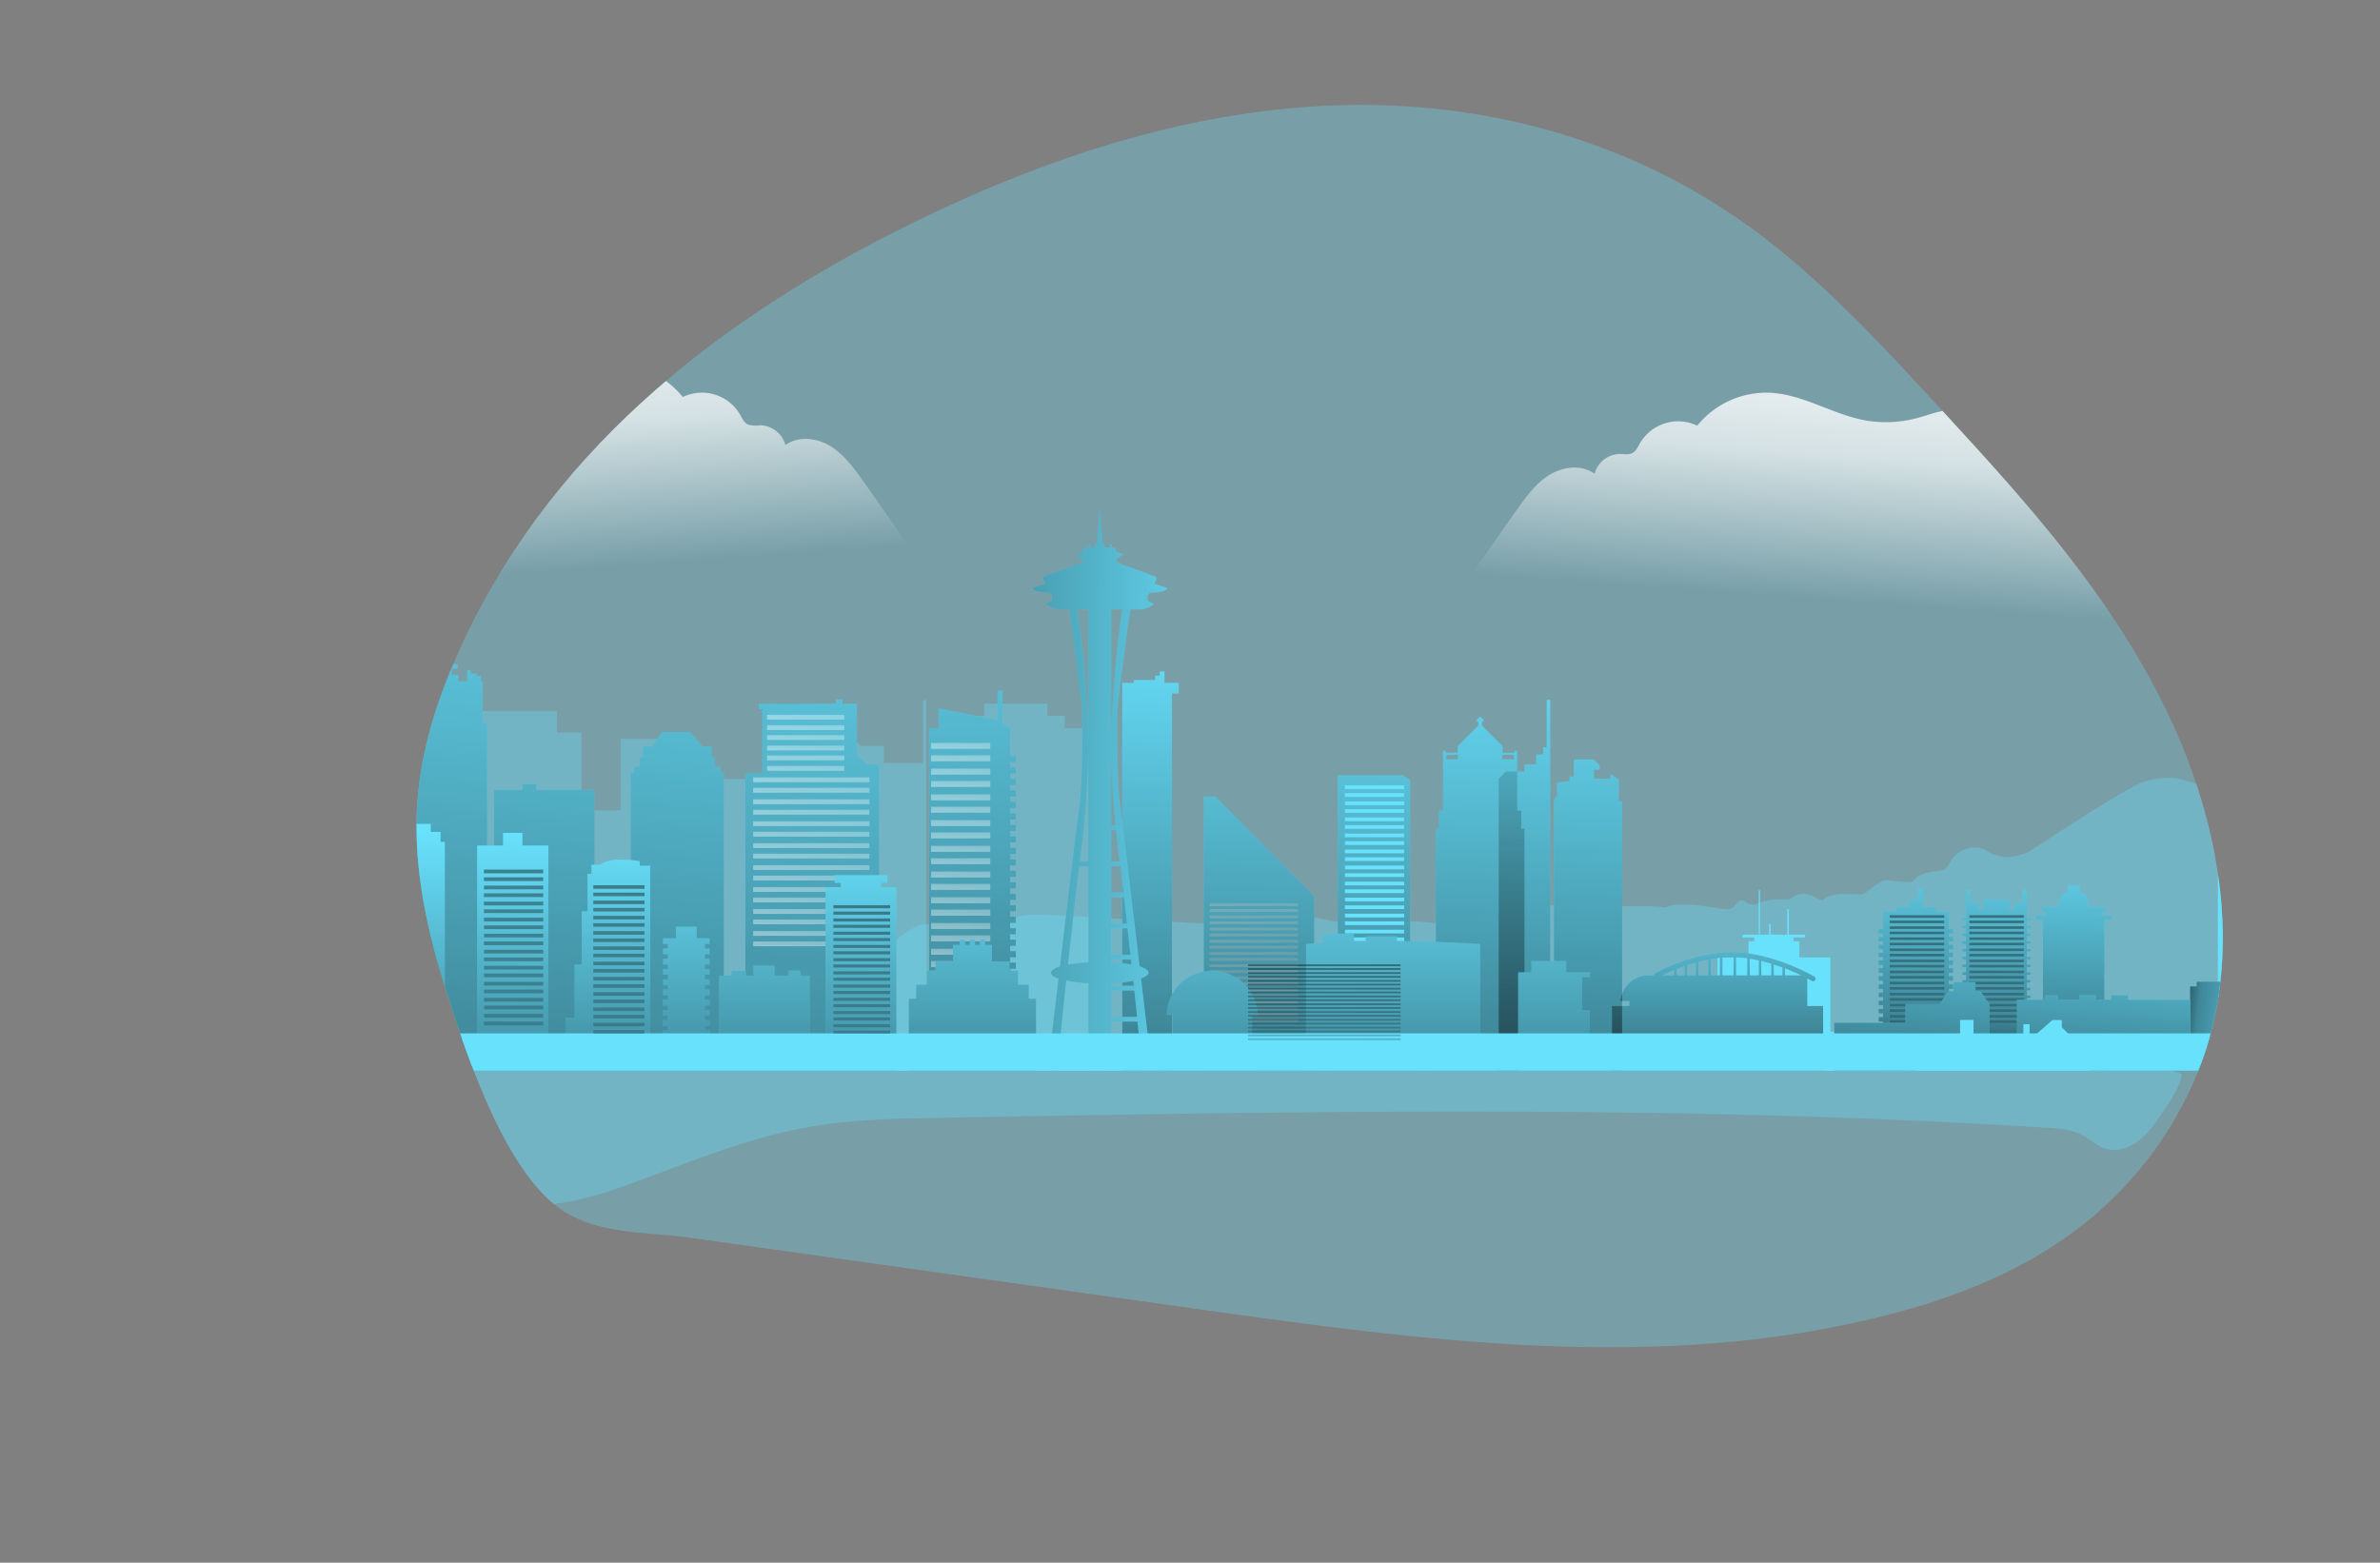 <svg id="Layer_1" data-name="Layer 1" xmlns="http://www.w3.org/2000/svg" xmlns:xlink="http://www.w3.org/1999/xlink" viewBox="0 0 668.88 439.23"><rect x="0" y="0" width="668.88" height="439.23" fill="#808080" stroke="none"/><defs><clipPath id="clip-path" transform="translate(104.65 -47.23)"><path d="M19.85,322.77c-5-16.22-8.51-33.55-7.15-50.81,1.11-14.2,5.47-27.75,11-40.31,25-56.89,72.71-93.43,121.36-118.35,38.67-19.8,79.65-34,121.51-36.27s84.75,8,120.79,34.18c19.7,14.33,37,33.09,54.11,51.73,23.81,25.9,48,52.45,63.83,86.31,11.76,25.17,18.49,55.36,12.54,83.43-5.09,24-19.08,44.25-36,57.9s-36.6,21.29-56.42,26.35c-63.69,16.25-129.65,7.22-194.29-1.87q-71.13-10-142.26-20c-12.91-1.8-28.24-.5-39.07-10.43C35.5,371.49,26,342.52,19.85,322.77Z" fill="none"/></clipPath><linearGradient id="linear-gradient" x1="428.09" y1="218.66" x2="434.23" y2="133.97" gradientUnits="userSpaceOnUse"><stop offset="0.02" stop-color="#fff" stop-opacity="0"/><stop offset="0.49" stop-color="#fff" stop-opacity="0.68"/><stop offset="1" stop-color="#fff"/></linearGradient><linearGradient id="linear-gradient-2" x1="5322.57" y1="210.58" x2="5328.71" y2="125.9" gradientTransform="matrix(-1, 0, 0, 1, 5354.04, 0)" xlink:href="#linear-gradient"/><linearGradient id="linear-gradient-3" x1="112.27" y1="325.35" x2="131.78" y2="118.82" gradientUnits="userSpaceOnUse"><stop offset="0.01"/><stop offset="0.13" stop-opacity="0.69"/><stop offset="1" stop-opacity="0"/></linearGradient><linearGradient id="linear-gradient-4" x1="146.62" y1="328.6" x2="166.13" y2="122.06" xlink:href="#linear-gradient-3"/><linearGradient id="linear-gradient-5" x1="183.44" y1="332.07" x2="202.95" y2="125.54" xlink:href="#linear-gradient-3"/><linearGradient id="linear-gradient-6" x1="221.05" y1="335.63" x2="240.55" y2="129.09" xlink:href="#linear-gradient-3"/><linearGradient id="linear-gradient-7" x1="227.15" y1="191" x2="224.46" y2="231.2" xlink:href="#linear-gradient"/><linearGradient id="linear-gradient-8" x1="227.15" y1="193.95" x2="224.46" y2="234.14" xlink:href="#linear-gradient"/><linearGradient id="linear-gradient-9" x1="227.15" y1="196.72" x2="224.46" y2="236.92" xlink:href="#linear-gradient"/><linearGradient id="linear-gradient-10" x1="227.15" y1="199.66" x2="224.46" y2="239.86" xlink:href="#linear-gradient"/><linearGradient id="linear-gradient-11" x1="227.15" y1="202.44" x2="224.46" y2="242.64" xlink:href="#linear-gradient"/><linearGradient id="linear-gradient-12" x1="227.15" y1="205.38" x2="224.46" y2="245.58" xlink:href="#linear-gradient"/><linearGradient id="linear-gradient-13" x1="228.9" y1="205.83" x2="225.5" y2="256.59" xlink:href="#linear-gradient"/><linearGradient id="linear-gradient-14" x1="228.9" y1="208.77" x2="225.5" y2="259.53" xlink:href="#linear-gradient"/><linearGradient id="linear-gradient-15" x1="228.9" y1="211.99" x2="225.5" y2="262.76" xlink:href="#linear-gradient"/><linearGradient id="linear-gradient-16" x1="228.9" y1="214.94" x2="225.5" y2="265.7" xlink:href="#linear-gradient"/><linearGradient id="linear-gradient-17" x1="228.9" y1="218.16" x2="225.5" y2="268.92" xlink:href="#linear-gradient"/><linearGradient id="linear-gradient-18" x1="228.9" y1="221.1" x2="225.5" y2="271.87" xlink:href="#linear-gradient"/><linearGradient id="linear-gradient-19" x1="228.9" y1="224.33" x2="225.5" y2="275.09" xlink:href="#linear-gradient"/><linearGradient id="linear-gradient-20" x1="228.9" y1="227.27" x2="225.5" y2="278.03" xlink:href="#linear-gradient"/><linearGradient id="linear-gradient-21" x1="228.9" y1="230.49" x2="225.5" y2="281.26" xlink:href="#linear-gradient"/><linearGradient id="linear-gradient-22" x1="228.9" y1="233.44" x2="225.5" y2="284.2" xlink:href="#linear-gradient"/><linearGradient id="linear-gradient-23" x1="228.9" y1="236.66" x2="225.5" y2="287.42" xlink:href="#linear-gradient"/><linearGradient id="linear-gradient-24" x1="228.9" y1="239.6" x2="225.5" y2="290.37" xlink:href="#linear-gradient"/><linearGradient id="linear-gradient-25" x1="228.9" y1="242.83" x2="225.5" y2="293.59" xlink:href="#linear-gradient"/><linearGradient id="linear-gradient-26" x1="228.9" y1="245.77" x2="225.5" y2="296.54" xlink:href="#linear-gradient"/><linearGradient id="linear-gradient-27" x1="228.9" y1="248.99" x2="225.5" y2="299.76" xlink:href="#linear-gradient"/><linearGradient id="linear-gradient-28" x1="228.9" y1="251.94" x2="225.5" y2="302.7" xlink:href="#linear-gradient"/><linearGradient id="linear-gradient-29" x1="378.02" y1="343.5" x2="378.02" y2="292.7" xlink:href="#linear-gradient-3"/><linearGradient id="linear-gradient-30" x1="476.8" y1="342.72" x2="479.04" y2="280.38" xlink:href="#linear-gradient-3"/><linearGradient id="linear-gradient-31" x1="560.52" y1="294.74" x2="562.76" y2="232.4" xlink:href="#linear-gradient-3"/><linearGradient id="linear-gradient-32" x1="537.99" y1="293.93" x2="540.23" y2="231.59" xlink:href="#linear-gradient-3"/><linearGradient id="linear-gradient-33" x1="539.49" y1="244.49" x2="534.84" y2="327.61" xlink:href="#linear-gradient-3"/><linearGradient id="linear-gradient-34" x1="539.59" y1="244.26" x2="534.93" y2="327.38" xlink:href="#linear-gradient-3"/><linearGradient id="linear-gradient-35" x1="539.69" y1="244.02" x2="535.04" y2="327.13" xlink:href="#linear-gradient-3"/><linearGradient id="linear-gradient-36" x1="539.79" y1="243.79" x2="535.13" y2="326.91" xlink:href="#linear-gradient-3"/><linearGradient id="linear-gradient-37" x1="539.9" y1="243.54" x2="535.24" y2="326.66" xlink:href="#linear-gradient-3"/><linearGradient id="linear-gradient-38" x1="539.99" y1="243.32" x2="535.33" y2="326.43" xlink:href="#linear-gradient-3"/><linearGradient id="linear-gradient-39" x1="540.1" y1="243.07" x2="535.44" y2="326.19" xlink:href="#linear-gradient-3"/><linearGradient id="linear-gradient-40" x1="540.19" y1="242.84" x2="535.54" y2="325.96" xlink:href="#linear-gradient-3"/><linearGradient id="linear-gradient-41" x1="540.3" y1="242.6" x2="535.64" y2="325.72" xlink:href="#linear-gradient-3"/><linearGradient id="linear-gradient-42" x1="540.39" y1="242.37" x2="535.74" y2="325.49" xlink:href="#linear-gradient-3"/><linearGradient id="linear-gradient-43" x1="540.5" y1="242.12" x2="535.84" y2="325.24" xlink:href="#linear-gradient-3"/><linearGradient id="linear-gradient-44" x1="540.6" y1="241.9" x2="535.94" y2="325.02" xlink:href="#linear-gradient-3"/><linearGradient id="linear-gradient-45" x1="540.7" y1="241.65" x2="536.04" y2="324.77" xlink:href="#linear-gradient-3"/><linearGradient id="linear-gradient-46" x1="540.8" y1="241.42" x2="536.14" y2="324.54" xlink:href="#linear-gradient-3"/><linearGradient id="linear-gradient-47" x1="540.9" y1="241.18" x2="536.24" y2="324.3" xlink:href="#linear-gradient-3"/><linearGradient id="linear-gradient-48" x1="541" y1="240.95" x2="536.34" y2="324.07" xlink:href="#linear-gradient-3"/><linearGradient id="linear-gradient-49" x1="541.1" y1="240.71" x2="536.44" y2="323.82" xlink:href="#linear-gradient-3"/><linearGradient id="linear-gradient-50" x1="541.2" y1="240.48" x2="536.54" y2="323.6" xlink:href="#linear-gradient-3"/><linearGradient id="linear-gradient-51" x1="541.3" y1="240.23" x2="536.65" y2="323.35" xlink:href="#linear-gradient-3"/><linearGradient id="linear-gradient-52" x1="541.4" y1="240" x2="536.74" y2="323.12" xlink:href="#linear-gradient-3"/><linearGradient id="linear-gradient-53" x1="561.86" y1="244.49" x2="557.2" y2="327.61" xlink:href="#linear-gradient-3"/><linearGradient id="linear-gradient-54" x1="561.96" y1="244.26" x2="557.3" y2="327.38" xlink:href="#linear-gradient-3"/><linearGradient id="linear-gradient-55" x1="562.06" y1="244.02" x2="557.41" y2="327.13" xlink:href="#linear-gradient-3"/><linearGradient id="linear-gradient-56" x1="562.16" y1="243.79" x2="557.5" y2="326.91" xlink:href="#linear-gradient-3"/><linearGradient id="linear-gradient-57" x1="562.26" y1="243.54" x2="557.61" y2="326.66" xlink:href="#linear-gradient-3"/><linearGradient id="linear-gradient-58" x1="562.36" y1="243.32" x2="557.7" y2="326.43" xlink:href="#linear-gradient-3"/><linearGradient id="linear-gradient-59" x1="562.47" y1="243.07" x2="557.81" y2="326.19" xlink:href="#linear-gradient-3"/><linearGradient id="linear-gradient-60" x1="562.56" y1="242.84" x2="557.9" y2="325.96" xlink:href="#linear-gradient-3"/><linearGradient id="linear-gradient-61" x1="562.67" y1="242.6" x2="558.01" y2="325.72" xlink:href="#linear-gradient-3"/><linearGradient id="linear-gradient-62" x1="562.76" y1="242.37" x2="558.11" y2="325.49" xlink:href="#linear-gradient-3"/><linearGradient id="linear-gradient-63" x1="562.87" y1="242.12" x2="558.21" y2="325.24" xlink:href="#linear-gradient-3"/><linearGradient id="linear-gradient-64" x1="562.96" y1="241.9" x2="558.31" y2="325.02" xlink:href="#linear-gradient-3"/><linearGradient id="linear-gradient-65" x1="563.07" y1="241.65" x2="558.41" y2="324.77" xlink:href="#linear-gradient-3"/><linearGradient id="linear-gradient-66" x1="563.17" y1="241.42" x2="558.51" y2="324.54" xlink:href="#linear-gradient-3"/><linearGradient id="linear-gradient-67" x1="563.27" y1="241.18" x2="558.61" y2="324.3" xlink:href="#linear-gradient-3"/><linearGradient id="linear-gradient-68" x1="563.37" y1="240.95" x2="558.71" y2="324.07" xlink:href="#linear-gradient-3"/><linearGradient id="linear-gradient-69" x1="563.47" y1="240.71" x2="558.81" y2="323.82" xlink:href="#linear-gradient-3"/><linearGradient id="linear-gradient-70" x1="563.57" y1="240.48" x2="558.91" y2="323.6" xlink:href="#linear-gradient-3"/><linearGradient id="linear-gradient-71" x1="563.67" y1="240.23" x2="559.01" y2="323.35" xlink:href="#linear-gradient-3"/><linearGradient id="linear-gradient-72" x1="563.77" y1="240" x2="559.11" y2="323.12" xlink:href="#linear-gradient-3"/><linearGradient id="linear-gradient-73" x1="272.34" y1="320.17" x2="275.03" y2="126.42" xlink:href="#linear-gradient-3"/><linearGradient id="linear-gradient-74" x1="270.71" y1="199.08" x2="268.02" y2="239.26" xlink:href="#linear-gradient"/><linearGradient id="linear-gradient-75" x1="270.71" y1="202.56" x2="268.02" y2="242.73" xlink:href="#linear-gradient"/><linearGradient id="linear-gradient-76" x1="270.71" y1="206.31" x2="268.02" y2="246.49" xlink:href="#linear-gradient"/><linearGradient id="linear-gradient-77" x1="270.71" y1="209.79" x2="268.02" y2="249.97" xlink:href="#linear-gradient"/><linearGradient id="linear-gradient-78" x1="270.71" y1="213.55" x2="268.02" y2="253.72" xlink:href="#linear-gradient"/><linearGradient id="linear-gradient-79" x1="270.71" y1="217.02" x2="268.02" y2="257.2" xlink:href="#linear-gradient"/><linearGradient id="linear-gradient-80" x1="270.71" y1="220.78" x2="268.02" y2="260.95" xlink:href="#linear-gradient"/><linearGradient id="linear-gradient-81" x1="270.71" y1="224.25" x2="268.02" y2="264.43" xlink:href="#linear-gradient"/><linearGradient id="linear-gradient-82" x1="270.71" y1="228.01" x2="268.02" y2="268.19" xlink:href="#linear-gradient"/><linearGradient id="linear-gradient-83" x1="270.71" y1="231.49" x2="268.02" y2="271.66" xlink:href="#linear-gradient"/><linearGradient id="linear-gradient-84" x1="270.71" y1="235.24" x2="268.02" y2="275.42" xlink:href="#linear-gradient"/><linearGradient id="linear-gradient-85" x1="270.71" y1="238.72" x2="268.02" y2="278.89" xlink:href="#linear-gradient"/><linearGradient id="linear-gradient-86" x1="270.71" y1="242.47" x2="268.02" y2="282.65" xlink:href="#linear-gradient"/><linearGradient id="linear-gradient-87" x1="270.71" y1="245.95" x2="268.02" y2="286.13" xlink:href="#linear-gradient"/><linearGradient id="linear-gradient-88" x1="270.71" y1="249.71" x2="268.02" y2="289.88" xlink:href="#linear-gradient"/><linearGradient id="linear-gradient-89" x1="270.71" y1="253.18" x2="268.02" y2="293.36" xlink:href="#linear-gradient"/><linearGradient id="linear-gradient-90" x1="270.71" y1="256.94" x2="268.02" y2="297.11" xlink:href="#linear-gradient"/><linearGradient id="linear-gradient-91" x1="270.71" y1="260.41" x2="268.02" y2="300.59" xlink:href="#linear-gradient"/><linearGradient id="linear-gradient-92" x1="270.71" y1="264.17" x2="268.02" y2="304.35" xlink:href="#linear-gradient"/><linearGradient id="linear-gradient-93" x1="270.71" y1="267.65" x2="268.02" y2="307.82" xlink:href="#linear-gradient"/><linearGradient id="linear-gradient-94" x1="352.99" y1="244.99" x2="350.63" y2="280.31" xlink:href="#linear-gradient"/><linearGradient id="linear-gradient-95" x1="352.99" y1="246.64" x2="350.63" y2="281.95" xlink:href="#linear-gradient"/><linearGradient id="linear-gradient-96" x1="352.99" y1="248.42" x2="350.63" y2="283.73" xlink:href="#linear-gradient"/><linearGradient id="linear-gradient-97" x1="352.99" y1="250.07" x2="350.63" y2="285.38" xlink:href="#linear-gradient"/><linearGradient id="linear-gradient-98" x1="352.99" y1="251.85" x2="350.63" y2="287.16" xlink:href="#linear-gradient"/><linearGradient id="linear-gradient-99" x1="352.99" y1="253.5" x2="350.63" y2="288.81" xlink:href="#linear-gradient"/><linearGradient id="linear-gradient-100" x1="352.99" y1="255.28" x2="350.63" y2="290.59" xlink:href="#linear-gradient"/><linearGradient id="linear-gradient-101" x1="352.99" y1="256.93" x2="350.63" y2="292.24" xlink:href="#linear-gradient"/><linearGradient id="linear-gradient-102" x1="352.99" y1="258.71" x2="350.63" y2="294.02" xlink:href="#linear-gradient"/><linearGradient id="linear-gradient-103" x1="352.99" y1="260.35" x2="350.63" y2="295.67" xlink:href="#linear-gradient"/><linearGradient id="linear-gradient-104" x1="352.99" y1="262.13" x2="350.63" y2="297.45" xlink:href="#linear-gradient"/><linearGradient id="linear-gradient-105" x1="352.99" y1="263.78" x2="350.63" y2="299.1" xlink:href="#linear-gradient"/><linearGradient id="linear-gradient-106" x1="352.99" y1="265.56" x2="350.63" y2="300.88" xlink:href="#linear-gradient"/><linearGradient id="linear-gradient-107" x1="352.99" y1="267.21" x2="350.63" y2="302.52" xlink:href="#linear-gradient"/><linearGradient id="linear-gradient-108" x1="352.99" y1="268.99" x2="350.63" y2="304.31" xlink:href="#linear-gradient"/><linearGradient id="linear-gradient-109" x1="352.99" y1="270.64" x2="350.63" y2="305.95" xlink:href="#linear-gradient"/><linearGradient id="linear-gradient-110" x1="352.99" y1="272.42" x2="350.63" y2="307.73" xlink:href="#linear-gradient"/><linearGradient id="linear-gradient-111" x1="352.99" y1="274.07" x2="350.63" y2="309.38" xlink:href="#linear-gradient"/><linearGradient id="linear-gradient-112" x1="352.99" y1="275.85" x2="350.63" y2="311.16" xlink:href="#linear-gradient"/><linearGradient id="linear-gradient-113" x1="352.99" y1="277.5" x2="350.63" y2="312.81" xlink:href="#linear-gradient"/><linearGradient id="linear-gradient-114" x1="426.91" y1="310.38" x2="430.95" y2="177.63" xlink:href="#linear-gradient-3"/><linearGradient id="linear-gradient-115" x1="352.44" y1="308.12" x2="356.48" y2="175.36" xlink:href="#linear-gradient-3"/><linearGradient id="linear-gradient-116" x1="384.63" y1="309.1" x2="388.67" y2="176.34" xlink:href="#linear-gradient-3"/><linearGradient id="linear-gradient-117" x1="310.02" y1="357.24" x2="314.06" y2="224.48" xlink:href="#linear-gradient-3"/><linearGradient id="linear-gradient-118" x1="340.21" y1="358.16" x2="344.25" y2="225.4" xlink:href="#linear-gradient-3"/><linearGradient id="linear-gradient-119" x1="320.53" y1="307.15" x2="324.57" y2="174.39" xlink:href="#linear-gradient-3"/><linearGradient id="linear-gradient-120" x1="151.59" y1="268.98" x2="243.75" y2="269.65" xlink:href="#linear-gradient-3"/><linearGradient id="linear-gradient-121" x1="192.88" y1="315.11" x2="192.88" y2="234.38" xlink:href="#linear-gradient-3"/><linearGradient id="linear-gradient-122" x1="214.82" y1="315.11" x2="214.82" y2="234.38" xlink:href="#linear-gradient-3"/><linearGradient id="linear-gradient-123" x1="241.97" y1="315.11" x2="241.97" y2="234.38" xlink:href="#linear-gradient-3"/><linearGradient id="linear-gradient-124" x1="273.3" y1="315.11" x2="273.3" y2="234.38" xlink:href="#linear-gradient-3"/><linearGradient id="linear-gradient-125" x1="235.99" y1="362.33" x2="235.99" y2="281.6" xlink:href="#linear-gradient-3"/><linearGradient id="linear-gradient-126" x1="436.73" y1="315.11" x2="436.73" y2="234.38" xlink:href="#linear-gradient-3"/><linearGradient id="linear-gradient-127" x1="114.08" y1="315.11" x2="114.08" y2="234.38" xlink:href="#linear-gradient-3"/><linearGradient id="linear-gradient-128" x1="66.19" y1="362.33" x2="66.19" y2="281.6" xlink:href="#linear-gradient-3"/><linearGradient id="linear-gradient-129" x1="144.1" y1="315.11" x2="144.1" y2="234.38" xlink:href="#linear-gradient-3"/><linearGradient id="linear-gradient-130" x1="286.87" y1="362.33" x2="286.87" y2="281.6" xlink:href="#linear-gradient-3"/><linearGradient id="linear-gradient-131" x1="614.2" y1="283.71" x2="641.11" y2="286.73" xlink:href="#linear-gradient-3"/><linearGradient id="linear-gradient-132" x1="590.21" y1="304.51" x2="594.25" y2="248" xlink:href="#linear-gradient-3"/><linearGradient id="linear-gradient-133" x1="536.83" y1="300.69" x2="540.87" y2="244.18" xlink:href="#linear-gradient-3"/><linearGradient id="linear-gradient-134" x1="145.26" y1="228.52" x2="139.43" y2="332.57" xlink:href="#linear-gradient-3"/><linearGradient id="linear-gradient-135" x1="145.38" y1="228.52" x2="139.55" y2="332.57" xlink:href="#linear-gradient-3"/><linearGradient id="linear-gradient-136" x1="145.51" y1="228.53" x2="139.68" y2="332.58" xlink:href="#linear-gradient-3"/><linearGradient id="linear-gradient-137" x1="145.63" y1="228.54" x2="139.8" y2="332.59" xlink:href="#linear-gradient-3"/><linearGradient id="linear-gradient-138" x1="145.76" y1="228.54" x2="139.93" y2="332.59" xlink:href="#linear-gradient-3"/><linearGradient id="linear-gradient-139" x1="145.88" y1="228.55" x2="140.05" y2="332.6" xlink:href="#linear-gradient-3"/><linearGradient id="linear-gradient-140" x1="146.01" y1="228.56" x2="140.18" y2="332.61" xlink:href="#linear-gradient-3"/><linearGradient id="linear-gradient-141" x1="146.14" y1="228.56" x2="140.31" y2="332.62" xlink:href="#linear-gradient-3"/><linearGradient id="linear-gradient-142" x1="146.27" y1="228.57" x2="140.44" y2="332.62" xlink:href="#linear-gradient-3"/><linearGradient id="linear-gradient-143" x1="146.39" y1="228.58" x2="140.56" y2="332.63" xlink:href="#linear-gradient-3"/><linearGradient id="linear-gradient-144" x1="146.52" y1="228.59" x2="140.69" y2="332.64" xlink:href="#linear-gradient-3"/><linearGradient id="linear-gradient-145" x1="146.64" y1="228.59" x2="140.81" y2="332.64" xlink:href="#linear-gradient-3"/><linearGradient id="linear-gradient-146" x1="146.77" y1="228.6" x2="140.94" y2="332.65" xlink:href="#linear-gradient-3"/><linearGradient id="linear-gradient-147" x1="146.89" y1="228.61" x2="141.06" y2="332.66" xlink:href="#linear-gradient-3"/><linearGradient id="linear-gradient-148" x1="147.02" y1="228.61" x2="141.19" y2="332.67" xlink:href="#linear-gradient-3"/><linearGradient id="linear-gradient-149" x1="147.14" y1="228.62" x2="141.31" y2="332.67" xlink:href="#linear-gradient-3"/><linearGradient id="linear-gradient-150" x1="147.27" y1="228.63" x2="141.44" y2="332.68" xlink:href="#linear-gradient-3"/><linearGradient id="linear-gradient-151" x1="147.39" y1="228.63" x2="141.56" y2="332.69" xlink:href="#linear-gradient-3"/><linearGradient id="linear-gradient-152" x1="147.53" y1="228.64" x2="141.69" y2="332.69" xlink:href="#linear-gradient-3"/><linearGradient id="linear-gradient-153" x1="147.65" y1="228.65" x2="141.82" y2="332.7" xlink:href="#linear-gradient-3"/><linearGradient id="linear-gradient-154" x1="174.78" y1="234.36" x2="169.47" y2="329.19" xlink:href="#linear-gradient-3"/><linearGradient id="linear-gradient-155" x1="174.89" y1="234.46" x2="169.58" y2="329.28" xlink:href="#linear-gradient-3"/><linearGradient id="linear-gradient-156" x1="175.01" y1="234.56" x2="169.7" y2="329.38" xlink:href="#linear-gradient-3"/><linearGradient id="linear-gradient-157" x1="175.12" y1="234.66" x2="169.81" y2="329.48" xlink:href="#linear-gradient-3"/><linearGradient id="linear-gradient-158" x1="175.24" y1="234.76" x2="169.93" y2="329.58" xlink:href="#linear-gradient-3"/><linearGradient id="linear-gradient-159" x1="175.35" y1="234.85" x2="170.04" y2="329.68" xlink:href="#linear-gradient-3"/><linearGradient id="linear-gradient-160" x1="175.47" y1="234.96" x2="170.16" y2="329.78" xlink:href="#linear-gradient-3"/><linearGradient id="linear-gradient-161" x1="175.58" y1="235.05" x2="170.27" y2="329.88" xlink:href="#linear-gradient-3"/><linearGradient id="linear-gradient-162" x1="175.7" y1="235.16" x2="170.39" y2="329.98" xlink:href="#linear-gradient-3"/><linearGradient id="linear-gradient-163" x1="175.81" y1="235.25" x2="170.5" y2="330.08" xlink:href="#linear-gradient-3"/><linearGradient id="linear-gradient-164" x1="175.93" y1="235.36" x2="170.62" y2="330.18" xlink:href="#linear-gradient-3"/><linearGradient id="linear-gradient-165" x1="176.04" y1="235.45" x2="170.73" y2="330.28" xlink:href="#linear-gradient-3"/><linearGradient id="linear-gradient-166" x1="176.16" y1="235.56" x2="170.85" y2="330.38" xlink:href="#linear-gradient-3"/><linearGradient id="linear-gradient-167" x1="176.27" y1="235.65" x2="170.96" y2="330.48" xlink:href="#linear-gradient-3"/><linearGradient id="linear-gradient-168" x1="176.39" y1="235.75" x2="171.07" y2="330.58" xlink:href="#linear-gradient-3"/><linearGradient id="linear-gradient-169" x1="176.5" y1="235.85" x2="171.18" y2="330.67" xlink:href="#linear-gradient-3"/><linearGradient id="linear-gradient-170" x1="176.62" y1="235.95" x2="171.3" y2="330.78" xlink:href="#linear-gradient-3"/><linearGradient id="linear-gradient-171" x1="176.73" y1="236.05" x2="171.41" y2="330.87" xlink:href="#linear-gradient-3"/><linearGradient id="linear-gradient-172" x1="176.85" y1="236.15" x2="171.53" y2="330.98" xlink:href="#linear-gradient-3"/><linearGradient id="linear-gradient-173" x1="176.96" y1="236.25" x2="171.64" y2="331.07" xlink:href="#linear-gradient-3"/><linearGradient id="linear-gradient-174" x1="243.01" y1="240.3" x2="237.83" y2="332.62" xlink:href="#linear-gradient-3"/><linearGradient id="linear-gradient-175" x1="243.11" y1="240.17" x2="237.94" y2="332.49" xlink:href="#linear-gradient-3"/><linearGradient id="linear-gradient-176" x1="243.23" y1="240.03" x2="238.06" y2="332.35" xlink:href="#linear-gradient-3"/><linearGradient id="linear-gradient-177" x1="243.34" y1="239.9" x2="238.16" y2="332.22" xlink:href="#linear-gradient-3"/><linearGradient id="linear-gradient-178" x1="243.45" y1="239.76" x2="238.28" y2="332.08" xlink:href="#linear-gradient-3"/><linearGradient id="linear-gradient-179" x1="243.56" y1="239.63" x2="238.39" y2="331.95" xlink:href="#linear-gradient-3"/><linearGradient id="linear-gradient-180" x1="243.68" y1="239.49" x2="238.5" y2="331.81" xlink:href="#linear-gradient-3"/><linearGradient id="linear-gradient-181" x1="243.78" y1="239.36" x2="238.61" y2="331.68" xlink:href="#linear-gradient-3"/><linearGradient id="linear-gradient-182" x1="243.9" y1="239.21" x2="238.73" y2="331.54" xlink:href="#linear-gradient-3"/><linearGradient id="linear-gradient-183" x1="244.01" y1="239.09" x2="238.83" y2="331.41" xlink:href="#linear-gradient-3"/><linearGradient id="linear-gradient-184" x1="244.12" y1="238.94" x2="238.95" y2="331.27" xlink:href="#linear-gradient-3"/><linearGradient id="linear-gradient-185" x1="244.23" y1="238.82" x2="239.06" y2="331.14" xlink:href="#linear-gradient-3"/><linearGradient id="linear-gradient-186" x1="244.35" y1="238.67" x2="239.17" y2="331" xlink:href="#linear-gradient-3"/><linearGradient id="linear-gradient-187" x1="244.45" y1="238.55" x2="239.28" y2="330.87" xlink:href="#linear-gradient-3"/><linearGradient id="linear-gradient-188" x1="244.57" y1="238.4" x2="239.4" y2="330.73" xlink:href="#linear-gradient-3"/><linearGradient id="linear-gradient-189" x1="244.68" y1="238.27" x2="239.5" y2="330.6" xlink:href="#linear-gradient-3"/><linearGradient id="linear-gradient-190" x1="244.79" y1="238.13" x2="239.62" y2="330.46" xlink:href="#linear-gradient-3"/><linearGradient id="linear-gradient-191" x1="244.9" y1="238" x2="239.73" y2="330.33" xlink:href="#linear-gradient-3"/><linearGradient id="linear-gradient-192" x1="245.02" y1="237.86" x2="239.84" y2="330.19" xlink:href="#linear-gradient-3"/><linearGradient id="linear-gradient-193" x1="245.12" y1="237.73" x2="239.95" y2="330.06" xlink:href="#linear-gradient-3"/><linearGradient id="linear-gradient-194" x1="373.55" y1="247.18" x2="364.99" y2="400.05" xlink:href="#linear-gradient-3"/><linearGradient id="linear-gradient-195" x1="373.73" y1="245.06" x2="365.16" y2="397.93" xlink:href="#linear-gradient-3"/><linearGradient id="linear-gradient-196" x1="373.92" y1="242.77" x2="365.36" y2="395.64" xlink:href="#linear-gradient-3"/><linearGradient id="linear-gradient-197" x1="374.1" y1="240.65" x2="365.53" y2="393.52" xlink:href="#linear-gradient-3"/><linearGradient id="linear-gradient-198" x1="374.29" y1="238.36" x2="365.73" y2="391.22" xlink:href="#linear-gradient-3"/><linearGradient id="linear-gradient-199" x1="374.47" y1="236.24" x2="365.9" y2="389.1" xlink:href="#linear-gradient-3"/><linearGradient id="linear-gradient-200" x1="374.66" y1="233.95" x2="366.1" y2="386.81" xlink:href="#linear-gradient-3"/><linearGradient id="linear-gradient-201" x1="374.84" y1="231.83" x2="366.27" y2="384.69" xlink:href="#linear-gradient-3"/><linearGradient id="linear-gradient-202" x1="375.03" y1="229.54" x2="366.47" y2="382.4" xlink:href="#linear-gradient-3"/><linearGradient id="linear-gradient-203" x1="375.21" y1="227.42" x2="366.64" y2="380.28" xlink:href="#linear-gradient-3"/><linearGradient id="linear-gradient-204" x1="375.4" y1="225.12" x2="366.84" y2="377.99" xlink:href="#linear-gradient-3"/><linearGradient id="linear-gradient-205" x1="375.58" y1="223" x2="367.01" y2="375.87" xlink:href="#linear-gradient-3"/><linearGradient id="linear-gradient-206" x1="375.77" y1="220.71" x2="367.21" y2="373.58" xlink:href="#linear-gradient-3"/><linearGradient id="linear-gradient-207" x1="375.95" y1="218.59" x2="367.38" y2="371.46" xlink:href="#linear-gradient-3"/><linearGradient id="linear-gradient-208" x1="376.14" y1="216.3" x2="367.58" y2="369.17" xlink:href="#linear-gradient-3"/><linearGradient id="linear-gradient-209" x1="376.32" y1="214.18" x2="367.75" y2="367.05" xlink:href="#linear-gradient-3"/><linearGradient id="linear-gradient-210" x1="376.51" y1="211.89" x2="367.95" y2="364.76" xlink:href="#linear-gradient-3"/><linearGradient id="linear-gradient-211" x1="376.69" y1="209.77" x2="368.12" y2="362.64" xlink:href="#linear-gradient-3"/><linearGradient id="linear-gradient-212" x1="376.88" y1="207.48" x2="368.32" y2="360.34" xlink:href="#linear-gradient-3"/><linearGradient id="linear-gradient-213" x1="377.06" y1="205.36" x2="368.49" y2="358.22" xlink:href="#linear-gradient-3"/></defs><title>Seattle</title><g clip-path="url(#clip-path)"><rect x="42.53" width="619.6" height="439.23" fill="#68e1fd" opacity="0.32" style="isolation:isolate"/><path d="M500.87,363.07c-3.12,4.64-8.67,8.77-14,6.93-2.23-.78-4-2.5-6.07-3.62-3.12-1.69-6.78-2-10.32-2.18-103.53-6.53-207.4-4.66-311.12-2.79-12.41.23-24.89.46-37.11,2.65-17.38,3.12-33.77,10.12-50.37,16.13-12.48,4.52-26.56,8.46-38.66,3-11.47-5.14-18.31-18.9-15.49-31.15.39-1.68,1-3.46,2.49-4.4a7.64,7.64,0,0,1,4.08-.83c62.9-1.11,125.8-2.22,188.71-2.72,63.46-.51,126.92-.41,190.37.92q26.82.57,53.64,1.43,13,.43,26,.93c7.59.3,18.72-1.1,25.52,1.76C508,353.61,503.43,359.28,500.87,363.07Z" transform="translate(104.65 -47.23)" fill="#68e1fd" opacity="0.32" style="isolation:isolate"/><path d="M564.22,238.52v0a177.94,177.94,0,0,1-6,29.88c-41.38,2.53-83-2.49-124.54-4-42.76-1.61-85.6.47-128.33-1.65-3.8-.19-8.12-.68-10.35-3.76s-1.37-7.6-3-11.11c-.91-1.91-2.55-3.46-3-5.51-.53-2.56.94-5.06,2.35-7.24q14.72-22.71,30.4-44.76c2.6-3.63,5.3-7.36,9.12-9.69s9-2.94,12.63-.28a7.47,7.47,0,0,1,7.07-5.57c1.14,0,2.35.27,3.39-.2,1.24-.55,1.8-2,2.48-3.13a12.38,12.38,0,0,1,15.89-4.62,25.08,25.08,0,0,1,20.45-9.26c9.58.46,18.07,6.4,27.54,7.9a34.08,34.08,0,0,0,14.61-1c2.65-.73,5.27-1.78,8-2a13.65,13.65,0,0,1,7.39,1.63,7.17,7.17,0,0,0,3.19,1.28c1.31,0,2.45-.89,3.5-1.69a39.91,39.91,0,0,1,34.77-6.3c1.88.55,3.8,1.27,5.74,1.09,2.72-.21,5-2,7.18-3.66l1.86-1.3h0a182.48,182.48,0,0,1,21.15,24.35C541.54,197,551.44,218.82,564.22,238.52Z" transform="translate(104.65 -47.23)" fill="url(#linear-gradient)"/><path d="M-104.65,230.45h0a178.06,178.06,0,0,0,6,29.89c41.38,2.53,83-2.49,124.54-4,42.76-1.61,85.6.47,128.32-1.66,3.81-.19,8.12-.67,10.36-3.75s1.36-7.61,3-11.11c.91-1.91,2.55-3.46,3-5.51.54-2.56-.94-5.07-2.34-7.24q-14.72-22.72-30.4-44.76c-2.6-3.63-5.31-7.36-9.12-9.69s-9-2.94-12.63-.28a7.47,7.47,0,0,0-7.07-5.57,8.41,8.41,0,0,1-3.4-.2c-1.23-.55-1.8-2-2.47-3.13a12.39,12.39,0,0,0-15.9-4.62,25,25,0,0,0-20.44-9.26c-9.58.45-18.08,6.4-27.54,7.9a34.23,34.23,0,0,1-14.61-1c-2.65-.74-5.28-1.79-8-2a13.61,13.61,0,0,0-7.39,1.63A7.22,7.22,0,0,1,6,157.35c-1.32,0-2.46-.89-3.51-1.69a39.85,39.85,0,0,0-34.76-6.3c-1.88.54-3.8,1.26-5.74,1.09-2.73-.22-5-2-7.18-3.66-.61-.44-1.24-.88-1.87-1.3h0a182.48,182.48,0,0,0-21.15,24.35C-82,189-91.87,210.75-104.65,230.45Z" transform="translate(104.65 -47.23)" fill="url(#linear-gradient-2)"/><path d="M562.53,348.18V292.34s-31-17.56-38-21.11-11.4-3.32-14.66-4.48-6.74-1.16-11.4,0-31.18,18.84-32.8,19.78a15.25,15.25,0,0,1-7,1.62,14.62,14.62,0,0,1-5.59-2.09c-1.16-.93-4.88-.93-7.44.93s-2.33,4.42-4.66,4.89-6.05.46-7.91,3c-.93.7-6.28-.23-7.68-.23s-4.88,2.79-6.05,3.72-8.6-1.16-11.63,1.86c-2.09.24-4.65-3.95-9.31-.23-3.25,0-5.35-.23-8.84,1.16s-3.95-2.09-5.58-.46-2.1,2.33-4,2.09-12.79-2.56-16.52-.46c-2.79-.7-17.91-.24-17.91-.24s-29.09-1.39-31.88,1.4-7,2.85-9.31,3.52-11.92-2.07-18.76,0-26.55-3.52-28.79-3.52S243,306.36,241.61,307s-48.86-3-56.77-2.59-10.7,4.65-16.52,6.05-4.88-3.66-12.8-3.46-24.89,23-34.66,22.31-16.06-7-23-4.19S69.2,342.36,58.73,342.83a40.47,40.47,0,0,0-18.15,5.35Z" transform="translate(104.65 -47.23)" fill="#68e1fd" opacity="0.32" style="isolation:isolate"/><polygon points="299.25 201.22 294.36 201.22 294.36 197.78 276.63 197.78 276.63 201.22 271.74 201.22 271.74 204.66 264.77 204.66 264.77 300.96 306.22 300.96 306.22 204.66 299.25 204.66 299.25 201.22" fill="#68e1fd" opacity="0.32" style="isolation:isolate"/><rect x="196.04" y="218.94" width="14.79" height="82.01" fill="#68e1fd" opacity="0.32" style="isolation:isolate"/><polygon points="174.44 227.78 167.05 227.78 167.05 300.96 174.44 300.96 181.84 300.96 189.23 300.96 189.23 207.7 174.44 207.7 174.44 227.78" fill="#68e1fd" opacity="0.32" style="isolation:isolate"/><path d="M137.08,256.9h6.67v4.83h11V244.58c0-.35.2-.63.46-.63s.46.28.46.63v17.15h0v86.45H119.88V251.75C134.34,251.75,137.08,256.9,137.08,256.9Z" transform="translate(104.65 -47.23)" fill="#68e1fd" opacity="0.32" style="isolation:isolate"/><polygon points="434.69 196.72 434.69 210.05 433.7 210.05 433.7 212.07 431.72 212.07 431.72 214.84 428.44 214.84 428.44 216.85 423.22 216.85 421.2 218.94 421.2 300.96 435.68 300.96 435.68 218.94 435.68 214.84 435.68 212.07 435.68 210.05 435.68 196.72 434.69 196.72" fill="#68e1fd"/><polygon points="156.5 205.9 156.5 199.87 134.09 199.87 134.09 205.9 134.09 300.96 163.4 300.96 163.4 205.9 156.5 205.9" fill="#68e1fd" opacity="0.32" style="isolation:isolate"/><polygon points="514.41 289.98 514.41 269.1 505.69 269.1 505.69 264.57 504.06 264.57 504.06 263.5 507.32 263.5 507.32 262.71 502.74 262.71 502.74 255.52 502.31 255.52 502.31 262.71 497.62 262.71 497.62 259.71 497.19 259.71 497.19 262.71 494.62 262.71 494.62 250.21 494.29 250.21 494.29 262.71 489.77 262.71 489.77 263.5 493.02 263.5 493.02 264.57 491.39 264.57 491.39 269.1 482.68 269.1 482.68 300.96 512.56 300.96 514.41 300.96 520.01 300.96 520.01 289.98 514.41 289.98" fill="#68e1fd"/><polygon points="135.66 203.32 135.66 191.53 135.17 191.53 135.17 190.01 134.03 190.01 134.03 189.35 132.28 189.35 132.28 188.37 131.3 188.37 131.3 191.53 128.79 191.53 128.79 189.68 126.93 189.68 126.93 187.93 128.57 187.93 128.57 186.79 106.52 184.33 106.52 191.53 102.59 191.53 102.59 300.96 136.89 300.96 136.89 203.32 135.66 203.32" fill="#68e1fd"/><polygon points="150.71 222.02 150.71 220.45 146.81 220.45 146.81 222.02 138.87 222.02 138.87 300.96 167.05 300.96 167.05 222.02 150.71 222.02" fill="#68e1fd"/><polygon points="202.56 217.14 202.56 215.51 200.93 215.51 200.93 212.83 200 212.83 200 209.81 197.44 209.81 193.95 205.74 186.04 205.74 183.25 209.81 180.69 209.81 180.69 212.83 179.76 212.83 179.76 215.51 178.13 215.51 178.13 217.14 177.25 217.14 177.25 300.96 203.43 300.96 203.43 217.14 202.56 217.14" fill="#68e1fd"/><polygon points="243.62 214.87 240.83 212.14 240.83 197.83 236.79 197.83 236.79 196.6 234.9 196.6 234.9 197.83 213.32 197.83 213.32 199.34 214.25 199.34 214.25 217.37 209.48 217.37 209.48 300.96 247.06 300.96 247.06 214.87 243.62 214.87" fill="#68e1fd"/><polygon points="135.66 203.32 135.66 191.53 135.17 191.53 135.17 190.01 134.03 190.01 134.03 189.35 132.28 189.35 132.28 188.37 131.3 188.37 131.3 191.53 128.79 191.53 128.79 189.68 126.93 189.68 126.93 187.93 128.57 187.93 128.57 186.79 106.52 184.33 106.52 191.53 102.59 191.53 102.59 300.96 136.89 300.96 136.89 203.32 135.66 203.32" opacity="0.58" fill="url(#linear-gradient-3)"/><polygon points="150.71 222.02 150.71 220.45 146.81 220.45 146.81 222.02 138.87 222.02 138.87 300.96 167.05 300.96 167.05 222.02 150.71 222.02" opacity="0.58" fill="url(#linear-gradient-4)"/><polygon points="202.56 217.14 202.56 215.51 200.93 215.51 200.93 212.83 200 212.83 200 209.81 197.44 209.81 193.95 205.74 186.04 205.74 183.25 209.81 180.69 209.81 180.69 212.83 179.76 212.83 179.76 215.51 178.13 215.51 178.13 217.14 177.25 217.14 177.25 300.96 203.43 300.96 203.43 217.14 202.56 217.14" opacity="0.58" fill="url(#linear-gradient-5)"/><polygon points="243.62 214.87 240.83 212.14 240.83 197.83 236.79 197.83 236.79 196.6 234.9 196.6 234.9 197.83 213.32 197.83 213.32 199.34 214.25 199.34 214.25 217.37 209.48 217.37 209.48 300.96 247.06 300.96 247.06 214.87 243.62 214.87" opacity="0.58" fill="url(#linear-gradient-6)"/><rect x="215.59" y="200.91" width="21.7" height="1.35" fill="url(#linear-gradient-7)"/><rect x="215.59" y="203.85" width="21.7" height="1.35" fill="url(#linear-gradient-8)"/><rect x="215.59" y="206.63" width="21.7" height="1.35" fill="url(#linear-gradient-9)"/><rect x="215.59" y="209.57" width="21.7" height="1.35" fill="url(#linear-gradient-10)"/><rect x="215.59" y="212.34" width="21.7" height="1.35" fill="url(#linear-gradient-11)"/><rect x="215.59" y="215.29" width="21.7" height="1.35" fill="url(#linear-gradient-12)"/><rect x="211.67" y="218.51" width="32.68" height="1.35" fill="url(#linear-gradient-13)"/><rect x="211.67" y="221.45" width="32.68" height="1.35" fill="url(#linear-gradient-14)"/><rect x="211.67" y="224.68" width="32.68" height="1.35" fill="url(#linear-gradient-15)"/><rect x="211.67" y="227.62" width="32.68" height="1.35" fill="url(#linear-gradient-16)"/><rect x="211.67" y="230.84" width="32.68" height="1.35" fill="url(#linear-gradient-17)"/><rect x="211.67" y="233.79" width="32.68" height="1.35" fill="url(#linear-gradient-18)"/><rect x="211.67" y="237.01" width="32.68" height="1.35" fill="url(#linear-gradient-19)"/><rect x="211.67" y="239.95" width="32.68" height="1.35" fill="url(#linear-gradient-20)"/><rect x="211.67" y="243.18" width="32.68" height="1.35" fill="url(#linear-gradient-21)"/><rect x="211.67" y="246.12" width="32.68" height="1.35" fill="url(#linear-gradient-22)"/><rect x="211.67" y="249.34" width="32.68" height="1.35" fill="url(#linear-gradient-23)"/><rect x="211.67" y="252.29" width="32.68" height="1.35" fill="url(#linear-gradient-24)"/><rect x="211.67" y="255.51" width="32.68" height="1.35" fill="url(#linear-gradient-25)"/><rect x="211.67" y="258.45" width="32.68" height="1.35" fill="url(#linear-gradient-26)"/><rect x="211.67" y="261.68" width="32.68" height="1.35" fill="url(#linear-gradient-27)"/><rect x="211.67" y="264.62" width="32.68" height="1.35" fill="url(#linear-gradient-28)"/><polygon points="338.3 226.66 338.3 223.89 341.56 223.89 369.36 251.94 369.36 300.96 338.3 300.96 338.3 226.66" fill="#68e1fd"/><polygon points="375.98 217.89 394.16 217.89 396.31 219.3 396.31 300.96 375.98 300.96 375.98 217.89" fill="#68e1fd"/><path d="M322.88,280.18V275.1h-1.13V258.26H321v.53h-3.35V257l-5.82-5.82v-.93l.56-.55-1.06-1.06-1.06,1.06.55.55v.93L305,257v1.79h-3.34v-.53h-.75V275.1h-1.14v5.08h-.9v68h24.92v-68ZM305.1,260.63h-3.28v-1.21h3.28Zm15.73,0h-3.27v-1.21h3.27Z" transform="translate(104.65 -47.23)" fill="#68e1fd"/><path d="M332.08,275.36v-2.44c0-.88.26-1.75.87-1.75v-3.92a21.53,21.53,0,0,1,3.49-.44V265.5h1.22v-4.8h5.56l1.71,1.72v1.13h-1.6v2.56h4.6v-1.34l2.38,1.57v6.11h.93v75.73H332.08Z" transform="translate(104.65 -47.23)" fill="#68e1fd"/><path d="M403.27,330v-7.77c.79.41,1.25.68,1.27.69a.78.78,0,0,0,.35.1.7.7,0,0,0,.36-1.31c-.48-.27-11.81-6.81-23-6.81s-21.22,5.64-21.64,5.88a.7.7,0,0,0-.34.61h-1.52a8,8,0,0,0-8,7.21h2.52V330h-4.88v18.14h59.33V330Zm-37.38-8.61h-3.47c.81-.4,2-1,3.47-1.57Zm2.93,0h-2.23v-1.84c.69-.28,1.44-.55,2.23-.82Zm3.14,0h-2.45v-2.89c.78-.26,1.6-.5,2.45-.73Zm3.5,0h-2.8v-3.81c.9-.23,1.84-.44,2.8-.62Zm3.26,0h-2.56v-4.56c.84-.14,1.69-.26,2.56-.35Zm3.84,0h-3.14v-5c.92-.08,1.85-.13,2.79-.13h.35Zm3.84,0h-3.14v-5.07a30,30,0,0,1,3.14.27Zm3.26,0H387.1v-4.69c.86.13,1.71.3,2.56.48Zm3.5,0h-2.81v-4.05c1,.23,1.9.49,2.81.77Zm3.14,0h-2.44v-3.06c.85.27,1.66.55,2.44.84Zm.7,0h0v-2c1.78.68,3.33,1.37,4.56,2Z" transform="translate(104.65 -47.23)" fill="#68e1fd"/><path d="M403.27,330v-7.77c.79.41,1.25.68,1.27.69a.78.78,0,0,0,.35.1.7.7,0,0,0,.36-1.31c-.48-.27-11.81-6.81-23-6.81s-21.22,5.64-21.64,5.88a.7.7,0,0,0-.34.61h-1.52a8,8,0,0,0-8,7.21h2.52V330h-4.88v18.14h59.33V330Zm-37.38-8.61h-3.47c.81-.4,2-1,3.47-1.57Zm2.93,0h-2.23v-1.84c.69-.28,1.44-.55,2.23-.82Zm3.14,0h-2.45v-2.89c.78-.26,1.6-.5,2.45-.73Zm3.5,0h-2.8v-3.81c.9-.23,1.84-.44,2.8-.62Zm3.26,0h-2.56v-4.56c.84-.14,1.69-.26,2.56-.35Zm3.84,0h-3.14v-5c.92-.08,1.85-.13,2.79-.13h.35Zm3.84,0h-3.14v-5.07a30,30,0,0,1,3.14.27Zm3.26,0H387.1v-4.69c.86.13,1.71.3,2.56.48Zm3.5,0h-2.81v-4.05c1,.23,1.9.49,2.81.77Zm3.14,0h-2.44v-3.06c.85.27,1.66.55,2.44.84Zm.7,0h0v-2c1.78.68,3.33,1.37,4.56,2Z" transform="translate(104.65 -47.23)" opacity="0.58" fill="url(#linear-gradient-29)"/><path d="M540.35,287.46h-4.63v-1.31H533v-1h-3.53v1h-1.18v-1H526v1h-2.7v1.31h-4.63v60.72h1.46v-1.74h1.5v1.74H537.4v-1.74h2v1.74h1.46V287.46Zm-3,49.9v-2.44h2v2.44Zm2,1.4v2.44h-2v-2.44Zm-2-5.23v-2.45h2v2.45Zm0-3.84v-2.45h2v2.45Zm0-3.84V323.4h2v2.45Zm0-3.84v-2.45h2V322Zm0-3.84v-2.44h2v2.44Zm0-3.84v-2.44h2v2.44Zm0-3.84v-2.44h2v2.44Zm0-3.84v-2.44h2v2.44Zm0-3.84v-2.44h2v2.44Zm0-3.84v-2.44h2V299Zm0-3.84v-2.44h2v2.44Zm0-3.83v-2.45h2v2.45Zm-17.32-2.45h1.5v2.45h-1.5Zm0,3.84h1.5v2.44h-1.5Zm0,3.84h1.5V299h-1.5Zm0,3.84h1.5v2.44h-1.5Zm0,3.84h1.5v2.44h-1.5Zm0,3.84h1.5v2.44h-1.5Zm0,3.84h1.5v2.44h-1.5Zm0,3.84h1.5v2.44h-1.5Zm0,3.83h1.5V322h-1.5Zm0,3.84h1.5v2.45h-1.5Zm0,3.84h1.5v2.45h-1.5Zm0,3.84h1.5v2.45h-1.5Zm0,3.84h1.5v2.44h-1.5Zm0,3.84h1.5v2.44h-1.5Zm0,6.28V342.6h1.5V345Zm17.32,0V342.6h2V345Z" transform="translate(104.65 -47.23)" fill="#68e1fd"/><path d="M485.91,304.62v-1.05h1.19v-1.4h-4.77s.35-4.07-2.55-4.07v-2h-3.26v2c-2.91,0-2.56,4.07-2.56,4.07h-4.77v1.4h1.19v1.05H467.5v1.16h2v42.4h17.27v-42.4h2v-1.16Z" transform="translate(104.65 -47.23)" fill="#68e1fd"/><polygon points="570.64 258.73 570.64 258.03 569.63 258.03 569.63 255.59 569.63 250.18 568.5 250.18 568.5 253.72 566.14 253.72 566.14 255.59 564.75 255.59 564.75 252.88 557.42 252.88 557.42 255.59 556.02 255.59 556.02 253.72 553.66 253.72 553.66 250.18 552.53 250.18 552.53 255.59 552.53 258.03 551.53 258.03 551.53 258.73 552.53 258.73 552.53 260.21 551.53 260.21 551.53 260.91 552.53 260.91 552.53 262.39 551.53 262.39 551.53 263.09 552.53 263.09 552.53 264.57 551.53 264.57 551.53 265.27 552.53 265.27 552.53 266.75 551.53 266.75 551.53 267.45 552.53 267.45 552.53 268.94 551.53 268.94 551.53 269.63 552.53 269.63 552.53 271.12 551.53 271.12 551.53 271.81 552.53 271.81 552.53 273.3 551.53 273.3 551.53 274 552.53 274 552.53 275.48 551.53 275.48 551.53 276.18 552.53 276.18 552.53 277.66 551.53 277.66 551.53 278.36 552.53 278.36 552.53 279.84 551.53 279.84 551.53 280.54 552.53 280.54 552.53 282.02 551.53 282.02 551.53 282.72 552.53 282.72 552.53 284.2 551.53 284.2 551.53 284.9 552.53 284.9 552.53 286.38 551.53 286.38 551.53 287.08 552.53 287.08 552.53 288.57 551.53 288.57 551.53 289.26 552.53 289.26 552.53 290.75 551.53 290.75 551.53 291.45 552.53 291.45 552.53 292.93 551.53 292.93 551.53 293.63 552.53 293.63 552.53 295.11 551.53 295.11 551.53 295.81 552.53 295.81 552.53 297.29 551.53 297.29 551.53 297.99 552.53 297.99 552.53 299.47 551.53 299.47 551.53 300.17 552.53 300.17 552.53 300.96 569.63 300.96 569.63 300.17 570.64 300.17 570.64 299.47 569.63 299.47 569.63 297.99 570.64 297.99 570.64 297.29 569.63 297.29 569.63 295.81 570.64 295.81 570.64 295.11 569.63 295.11 569.63 293.63 570.64 293.63 570.64 292.93 569.63 292.93 569.63 291.45 570.64 291.45 570.64 290.75 569.63 290.75 569.63 289.26 570.64 289.26 570.64 288.57 569.63 288.57 569.63 287.08 570.64 287.08 570.64 286.38 569.63 286.38 569.63 284.9 570.64 284.9 570.64 284.2 569.63 284.2 569.63 282.72 570.64 282.72 570.64 282.02 569.63 282.02 569.63 280.54 570.64 280.54 570.64 279.84 569.63 279.84 569.63 278.36 570.64 278.36 570.64 277.66 569.63 277.66 569.63 276.18 570.64 276.18 570.64 275.48 569.63 275.48 569.63 274 570.64 274 570.64 273.3 569.63 273.3 569.63 271.81 570.64 271.81 570.64 271.12 569.63 271.12 569.63 269.63 570.64 269.63 570.64 268.94 569.63 268.94 569.63 267.45 570.64 267.45 570.64 266.75 569.63 266.75 569.63 265.27 570.64 265.27 570.64 264.57 569.63 264.57 569.63 263.09 570.64 263.09 570.64 262.39 569.63 262.39 569.63 260.91 570.64 260.91 570.64 260.21 569.63 260.21 569.63 258.73 570.64 258.73" fill="#68e1fd"/><polygon points="548.92 262.39 548.92 261.11 547.7 261.11 547.7 256.23 544.04 256.23 544.04 254.94 540.43 254.94 540.43 253.03 540.43 249.77 539.04 249.77 539.04 253.03 536.65 253.03 536.65 254.94 532.87 254.94 532.87 256.23 529.21 256.23 529.21 261.11 527.98 261.11 527.98 262.39 529.21 262.39 529.21 263.32 527.98 263.32 527.98 264.6 529.21 264.6 529.21 265.53 527.98 265.53 527.98 266.81 529.21 266.81 529.21 267.74 527.98 267.74 527.98 269.02 529.21 269.02 529.21 269.95 527.98 269.95 527.98 271.23 529.21 271.23 529.21 272.16 527.98 272.16 527.98 273.44 529.21 273.44 529.21 274.37 527.98 274.37 527.98 275.65 529.21 275.65 529.21 276.67 527.98 276.67 527.98 277.95 529.21 277.95 529.21 278.97 527.98 278.97 527.98 280.25 529.21 280.25 529.21 281.27 527.98 281.27 527.98 282.55 529.21 282.55 529.21 283.56 527.98 283.56 527.98 284.84 529.21 284.84 529.21 285.86 527.98 285.86 527.98 287.14 529.21 287.14 529.21 288.16 527.98 288.16 527.98 289.44 529.21 289.44 529.21 290.46 527.98 290.46 527.98 291.74 529.21 291.74 529.21 292.75 527.98 292.75 527.98 294.03 529.21 294.03 529.21 295.05 527.98 295.05 527.98 296.33 529.21 296.33 529.21 297.35 527.98 297.35 527.98 298.63 529.21 298.63 529.21 299.68 527.98 299.68 527.98 300.96 529.21 300.96 547.7 300.96 548.92 300.96 548.92 299.68 547.7 299.68 547.7 298.63 548.92 298.63 548.92 297.35 547.7 297.35 547.7 296.33 548.92 296.33 548.92 295.05 547.7 295.05 547.7 294.03 548.92 294.03 548.92 292.75 547.7 292.75 547.7 291.74 548.92 291.74 548.92 290.46 547.7 290.46 547.7 289.44 548.92 289.44 548.92 288.16 547.7 288.16 547.7 287.14 548.92 287.14 548.92 285.86 547.7 285.86 547.7 284.84 548.92 284.84 548.92 283.56 547.7 283.56 547.7 282.55 548.92 282.55 548.92 281.27 547.7 281.27 547.7 280.25 548.92 280.25 548.92 278.97 547.7 278.97 547.7 277.95 548.92 277.95 548.92 276.67 547.7 276.67 547.7 275.65 548.92 275.65 548.92 274.37 547.7 274.37 547.7 273.44 548.92 273.44 548.92 272.16 547.7 272.16 547.7 271.23 548.92 271.23 548.92 269.95 547.7 269.95 547.7 269.02 548.92 269.02 548.92 267.74 547.7 267.74 547.7 266.81 548.92 266.81 548.92 265.53 547.7 265.53 547.7 264.6 548.92 264.6 548.92 263.32 547.7 263.32 547.7 262.39 548.92 262.39" fill="#68e1fd"/><path d="M485.91,304.62v-1.05h1.19v-1.4h-4.77s.35-4.07-2.55-4.07v-2h-3.26v2c-2.91,0-2.56,4.07-2.56,4.07h-4.77v1.4h1.19v1.05H467.5v1.16h2v42.4h17.27v-42.4h2v-1.16Z" transform="translate(104.65 -47.23)" opacity="0.58" fill="url(#linear-gradient-30)"/><polygon points="570.64 258.73 570.64 258.03 569.63 258.03 569.63 255.59 569.63 250.18 568.5 250.18 568.5 253.72 566.14 253.72 566.14 255.59 564.75 255.59 564.75 252.88 557.42 252.88 557.42 255.59 556.02 255.59 556.02 253.72 553.66 253.72 553.66 250.18 552.53 250.18 552.53 255.59 552.53 258.03 551.53 258.03 551.53 258.73 552.53 258.73 552.53 260.21 551.53 260.21 551.53 260.91 552.53 260.91 552.53 262.39 551.53 262.39 551.53 263.09 552.53 263.09 552.53 264.57 551.53 264.57 551.53 265.27 552.53 265.27 552.53 266.75 551.53 266.75 551.53 267.45 552.53 267.45 552.53 268.94 551.53 268.94 551.53 269.63 552.53 269.63 552.53 271.12 551.53 271.12 551.53 271.81 552.53 271.81 552.53 273.3 551.53 273.3 551.53 274 552.53 274 552.53 275.48 551.53 275.48 551.53 276.18 552.53 276.18 552.53 277.66 551.53 277.66 551.53 278.36 552.53 278.36 552.53 279.84 551.53 279.84 551.53 280.54 552.53 280.54 552.53 282.02 551.53 282.02 551.53 282.72 552.53 282.72 552.53 284.2 551.53 284.2 551.53 284.9 552.53 284.9 552.53 286.38 551.53 286.38 551.53 287.08 552.53 287.08 552.53 288.57 551.53 288.57 551.53 289.26 552.53 289.26 552.53 290.75 551.53 290.75 551.53 291.45 552.53 291.45 552.53 292.93 551.53 292.93 551.53 293.63 552.53 293.63 552.53 295.11 551.53 295.11 551.53 295.81 552.53 295.81 552.53 297.29 551.53 297.29 551.53 297.99 552.53 297.99 552.53 299.47 551.53 299.47 551.53 300.17 552.53 300.17 552.53 300.96 569.63 300.96 569.63 300.17 570.64 300.17 570.64 299.47 569.63 299.47 569.63 297.99 570.64 297.99 570.64 297.29 569.63 297.29 569.63 295.81 570.64 295.81 570.64 295.11 569.63 295.11 569.63 293.63 570.64 293.63 570.64 292.93 569.63 292.93 569.63 291.45 570.64 291.45 570.64 290.75 569.63 290.75 569.63 289.26 570.64 289.26 570.64 288.57 569.63 288.57 569.63 287.08 570.64 287.08 570.64 286.38 569.63 286.38 569.63 284.9 570.64 284.9 570.64 284.2 569.63 284.2 569.63 282.72 570.64 282.72 570.64 282.02 569.63 282.02 569.63 280.54 570.64 280.54 570.64 279.84 569.63 279.84 569.63 278.36 570.64 278.36 570.64 277.66 569.63 277.66 569.63 276.18 570.64 276.18 570.64 275.48 569.63 275.48 569.63 274 570.64 274 570.64 273.3 569.63 273.3 569.63 271.81 570.64 271.81 570.64 271.12 569.63 271.12 569.63 269.63 570.64 269.63 570.64 268.94 569.63 268.94 569.63 267.45 570.64 267.45 570.64 266.75 569.63 266.75 569.63 265.27 570.64 265.27 570.64 264.57 569.63 264.57 569.63 263.09 570.64 263.09 570.64 262.39 569.63 262.39 569.63 260.91 570.64 260.91 570.64 260.21 569.63 260.21 569.63 258.73 570.64 258.73" opacity="0.58" fill="url(#linear-gradient-31)"/><polygon points="548.92 262.39 548.92 261.11 547.7 261.11 547.7 256.23 544.04 256.23 544.04 254.94 540.43 254.94 540.43 253.03 540.43 249.77 539.04 249.77 539.04 253.03 536.65 253.03 536.65 254.94 532.87 254.94 532.87 256.23 529.21 256.23 529.21 261.11 527.98 261.11 527.98 262.39 529.21 262.39 529.21 263.32 527.98 263.32 527.98 264.6 529.21 264.6 529.21 265.53 527.98 265.53 527.98 266.81 529.21 266.81 529.21 267.74 527.98 267.74 527.98 269.02 529.21 269.02 529.21 269.95 527.98 269.95 527.98 271.23 529.21 271.23 529.21 272.16 527.98 272.16 527.98 273.44 529.21 273.44 529.21 274.37 527.98 274.37 527.98 275.65 529.21 275.65 529.21 276.67 527.98 276.67 527.98 277.95 529.21 277.95 529.21 278.97 527.98 278.97 527.98 280.25 529.21 280.25 529.21 281.27 527.98 281.27 527.98 282.55 529.21 282.55 529.21 283.56 527.98 283.56 527.98 284.84 529.21 284.84 529.21 285.86 527.98 285.86 527.98 287.14 529.21 287.14 529.21 288.16 527.98 288.16 527.98 289.44 529.21 289.44 529.21 290.46 527.98 290.46 527.98 291.74 529.21 291.74 529.21 292.75 527.98 292.75 527.98 294.03 529.21 294.03 529.21 295.05 527.98 295.05 527.98 296.33 529.21 296.33 529.21 297.35 527.98 297.35 527.98 298.63 529.21 298.63 529.21 299.68 527.98 299.68 527.98 300.96 529.21 300.96 547.7 300.96 548.92 300.96 548.92 299.68 547.7 299.68 547.7 298.63 548.92 298.63 548.92 297.35 547.7 297.35 547.7 296.33 548.92 296.33 548.92 295.05 547.7 295.05 547.7 294.03 548.92 294.03 548.92 292.75 547.7 292.75 547.7 291.74 548.92 291.74 548.92 290.46 547.7 290.46 547.7 289.44 548.92 289.44 548.92 288.16 547.7 288.16 547.7 287.14 548.92 287.14 548.92 285.86 547.7 285.86 547.7 284.84 548.92 284.84 548.92 283.56 547.7 283.56 547.7 282.55 548.92 282.55 548.92 281.27 547.7 281.27 547.7 280.25 548.92 280.25 548.92 278.97 547.7 278.97 547.7 277.95 548.92 277.95 548.92 276.67 547.7 276.67 547.7 275.65 548.92 275.65 548.92 274.37 547.7 274.37 547.7 273.44 548.92 273.44 548.92 272.16 547.7 272.16 547.7 271.23 548.92 271.23 548.92 269.95 547.7 269.95 547.7 269.02 548.92 269.02 548.92 267.74 547.7 267.74 547.7 266.81 548.92 266.81 548.92 265.53 547.7 265.53 547.7 264.6 548.92 264.6 548.92 263.32 547.7 263.32 547.7 262.39 548.92 262.39" opacity="0.58" fill="url(#linear-gradient-32)"/><g opacity="0.58"><rect x="531.1" y="257.25" width="15.31" height="0.72" fill="url(#linear-gradient-33)"/><rect x="531.1" y="258.75" width="15.31" height="0.72" fill="url(#linear-gradient-34)"/><rect x="531.1" y="260.37" width="15.31" height="0.72" fill="url(#linear-gradient-35)"/><rect x="531.1" y="261.86" width="15.31" height="0.72" fill="url(#linear-gradient-36)"/><rect x="531.1" y="263.48" width="15.31" height="0.72" fill="url(#linear-gradient-37)"/><rect x="531.1" y="264.98" width="15.31" height="0.72" fill="url(#linear-gradient-38)"/><rect x="531.1" y="266.6" width="15.31" height="0.72" fill="url(#linear-gradient-39)"/><rect x="531.1" y="268.1" width="15.31" height="0.72" fill="url(#linear-gradient-40)"/><rect x="531.1" y="269.72" width="15.31" height="0.72" fill="url(#linear-gradient-41)"/><rect x="531.1" y="271.21" width="15.31" height="0.72" fill="url(#linear-gradient-42)"/><rect x="531.1" y="272.83" width="15.31" height="0.72" fill="url(#linear-gradient-43)"/><rect x="531.1" y="274.33" width="15.31" height="0.72" fill="url(#linear-gradient-44)"/><rect x="531.1" y="275.95" width="15.31" height="0.72" fill="url(#linear-gradient-45)"/><rect x="531.1" y="277.45" width="15.31" height="0.72" fill="url(#linear-gradient-46)"/><rect x="531.1" y="279.07" width="15.31" height="0.72" fill="url(#linear-gradient-47)"/><rect x="531.1" y="280.56" width="15.31" height="0.72" fill="url(#linear-gradient-48)"/><rect x="531.1" y="282.18" width="15.31" height="0.72" fill="url(#linear-gradient-49)"/><rect x="531.1" y="283.68" width="15.31" height="0.72" fill="url(#linear-gradient-50)"/><rect x="531.1" y="285.3" width="15.31" height="0.72" fill="url(#linear-gradient-51)"/><rect x="531.1" y="286.8" width="15.31" height="0.72" fill="url(#linear-gradient-52)"/></g><g opacity="0.58"><rect x="553.47" y="257.25" width="15.31" height="0.72" fill="url(#linear-gradient-53)"/><rect x="553.47" y="258.75" width="15.31" height="0.72" fill="url(#linear-gradient-54)"/><rect x="553.47" y="260.37" width="15.31" height="0.72" fill="url(#linear-gradient-55)"/><rect x="553.47" y="261.86" width="15.31" height="0.72" fill="url(#linear-gradient-56)"/><rect x="553.47" y="263.48" width="15.31" height="0.72" fill="url(#linear-gradient-57)"/><rect x="553.47" y="264.98" width="15.31" height="0.72" fill="url(#linear-gradient-58)"/><rect x="553.47" y="266.6" width="15.31" height="0.72" fill="url(#linear-gradient-59)"/><rect x="553.47" y="268.1" width="15.31" height="0.72" fill="url(#linear-gradient-60)"/><rect x="553.47" y="269.72" width="15.31" height="0.72" fill="url(#linear-gradient-61)"/><rect x="553.47" y="271.21" width="15.31" height="0.72" fill="url(#linear-gradient-62)"/><rect x="553.47" y="272.83" width="15.31" height="0.72" fill="url(#linear-gradient-63)"/><rect x="553.47" y="274.33" width="15.31" height="0.72" fill="url(#linear-gradient-64)"/><rect x="553.47" y="275.95" width="15.31" height="0.72" fill="url(#linear-gradient-65)"/><rect x="553.47" y="277.45" width="15.31" height="0.72" fill="url(#linear-gradient-66)"/><rect x="553.47" y="279.07" width="15.31" height="0.72" fill="url(#linear-gradient-67)"/><rect x="553.47" y="280.56" width="15.31" height="0.72" fill="url(#linear-gradient-68)"/><rect x="553.47" y="282.18" width="15.31" height="0.72" fill="url(#linear-gradient-69)"/><rect x="553.47" y="283.68" width="15.31" height="0.72" fill="url(#linear-gradient-70)"/><rect x="553.47" y="285.3" width="15.31" height="0.72" fill="url(#linear-gradient-71)"/><rect x="553.47" y="286.8" width="15.31" height="0.72" fill="url(#linear-gradient-72)"/></g><polygon points="285.5 214.2 285.5 212.45 283.9 212.45 283.9 204.63 281.75 203.29 281.75 194.04 280.35 194.04 280.35 202.33 263.77 199.1 263.77 204.69 261.1 204.63 261.1 300.96 283.9 300.96 283.9 298.13 285.5 298.13 285.5 296.39 283.9 296.39 283.9 294.91 285.5 294.91 285.5 293.16 283.9 293.16 283.9 291.68 285.5 291.68 285.5 289.93 283.9 289.93 283.9 288.45 285.5 288.45 285.5 286.7 283.9 286.7 283.9 285.22 285.5 285.22 285.5 283.48 283.9 283.48 283.9 281.99 285.5 281.99 285.5 280.25 283.9 280.25 283.9 278.76 285.5 278.76 285.5 277.02 283.9 277.02 283.9 275.54 285.5 275.54 285.5 273.79 283.9 273.79 283.9 272.31 285.5 272.31 285.5 270.56 283.9 270.56 283.9 269.08 285.5 269.08 285.5 267.33 283.9 267.33 283.9 265.85 285.5 265.85 285.5 264.11 283.9 264.11 283.9 262.62 285.5 262.62 285.5 260.88 283.9 260.88 283.9 259.39 285.5 259.39 285.5 257.65 283.9 257.65 283.9 256.17 285.5 256.17 285.5 254.42 283.9 254.42 283.9 252.94 285.5 252.94 285.5 251.19 283.9 251.19 283.9 249.71 285.5 249.71 285.5 247.97 283.9 247.97 283.9 246.48 285.5 246.48 285.5 244.74 283.9 244.74 283.9 243.25 285.5 243.25 285.5 241.51 283.9 241.51 283.9 240.03 285.5 240.03 285.5 238.28 283.9 238.28 283.9 236.8 285.5 236.8 285.5 235.05 283.9 235.05 283.9 233.57 285.5 233.57 285.5 231.82 283.9 231.82 283.9 230.34 285.5 230.34 285.5 228.59 283.9 228.59 283.9 227.11 285.5 227.11 285.5 225.37 283.9 225.37 283.9 223.88 285.5 223.88 285.5 222.14 283.9 222.14 283.9 220.66 285.5 220.66 285.5 218.91 283.9 218.91 283.9 217.43 285.5 217.43 285.5 215.68 283.9 215.68 283.9 214.2 285.5 214.2" fill="#68e1fd"/><polygon points="285.5 214.2 285.5 212.45 283.9 212.45 283.9 204.63 281.75 203.29 281.75 194.04 280.35 194.04 280.35 202.33 263.77 199.1 263.77 204.69 261.1 204.63 261.1 300.96 283.9 300.96 283.9 298.13 285.5 298.13 285.5 296.39 283.9 296.39 283.9 294.91 285.5 294.91 285.5 293.16 283.9 293.16 283.9 291.68 285.5 291.68 285.5 289.93 283.9 289.93 283.9 288.45 285.5 288.45 285.5 286.7 283.9 286.7 283.9 285.22 285.5 285.22 285.5 283.48 283.9 283.48 283.9 281.99 285.5 281.99 285.5 280.25 283.9 280.25 283.9 278.76 285.5 278.76 285.5 277.02 283.9 277.02 283.9 275.54 285.5 275.54 285.5 273.79 283.9 273.79 283.9 272.31 285.5 272.31 285.5 270.56 283.9 270.56 283.9 269.08 285.5 269.08 285.5 267.33 283.9 267.33 283.9 265.85 285.5 265.85 285.5 264.11 283.9 264.11 283.9 262.62 285.5 262.62 285.5 260.88 283.9 260.88 283.9 259.39 285.5 259.39 285.5 257.65 283.9 257.65 283.9 256.17 285.5 256.17 285.5 254.42 283.9 254.42 283.9 252.94 285.5 252.94 285.5 251.19 283.9 251.19 283.9 249.71 285.5 249.71 285.5 247.97 283.9 247.97 283.9 246.48 285.5 246.48 285.5 244.74 283.9 244.74 283.9 243.25 285.5 243.25 285.5 241.51 283.9 241.51 283.9 240.03 285.5 240.03 285.5 238.28 283.9 238.28 283.9 236.8 285.5 236.8 285.5 235.05 283.9 235.05 283.9 233.57 285.5 233.57 285.5 231.82 283.9 231.82 283.9 230.34 285.5 230.34 285.5 228.59 283.9 228.59 283.9 227.11 285.5 227.11 285.5 225.37 283.9 225.37 283.9 223.88 285.5 223.88 285.5 222.14 283.9 222.14 283.9 220.66 285.5 220.66 285.5 218.91 283.9 218.91 283.9 217.43 285.5 217.43 285.5 215.68 283.9 215.68 283.9 214.2 285.5 214.2" opacity="0.58" fill="url(#linear-gradient-73)"/><rect x="261.67" y="208.81" width="16.65" height="1.68" fill="url(#linear-gradient-74)"/><rect x="261.67" y="212.29" width="16.65" height="1.68" fill="url(#linear-gradient-75)"/><rect x="261.67" y="216.04" width="16.65" height="1.68" fill="url(#linear-gradient-76)"/><rect x="261.67" y="219.52" width="16.65" height="1.68" fill="url(#linear-gradient-77)"/><rect x="261.67" y="223.28" width="16.65" height="1.68" fill="url(#linear-gradient-78)"/><rect x="261.67" y="226.75" width="16.65" height="1.68" fill="url(#linear-gradient-79)"/><rect x="261.67" y="230.51" width="16.65" height="1.68" fill="url(#linear-gradient-80)"/><rect x="261.67" y="233.98" width="16.65" height="1.68" fill="url(#linear-gradient-81)"/><rect x="261.67" y="237.74" width="16.65" height="1.68" fill="url(#linear-gradient-82)"/><rect x="261.67" y="241.22" width="16.65" height="1.68" fill="url(#linear-gradient-83)"/><rect x="261.67" y="244.97" width="16.65" height="1.68" fill="url(#linear-gradient-84)"/><rect x="261.67" y="248.45" width="16.65" height="1.68" fill="url(#linear-gradient-85)"/><rect x="261.67" y="252.2" width="16.65" height="1.68" fill="url(#linear-gradient-86)"/><rect x="261.67" y="255.68" width="16.65" height="1.68" fill="url(#linear-gradient-87)"/><rect x="261.67" y="259.44" width="16.65" height="1.68" fill="url(#linear-gradient-88)"/><rect x="261.67" y="262.91" width="16.65" height="1.68" fill="url(#linear-gradient-89)"/><rect x="261.67" y="266.67" width="16.65" height="1.68" fill="url(#linear-gradient-90)"/><rect x="261.67" y="270.14" width="16.65" height="1.68" fill="url(#linear-gradient-91)"/><rect x="261.67" y="273.9" width="16.65" height="1.68" fill="url(#linear-gradient-92)"/><rect x="261.67" y="277.38" width="16.65" height="1.68" fill="url(#linear-gradient-93)"/><rect x="339.96" y="253.89" width="24.81" height="0.8" fill="url(#linear-gradient-94)"/><rect x="339.96" y="255.53" width="24.81" height="0.8" fill="url(#linear-gradient-95)"/><rect x="339.96" y="257.31" width="24.81" height="0.8" fill="url(#linear-gradient-96)"/><rect x="339.96" y="258.96" width="24.81" height="0.8" fill="url(#linear-gradient-97)"/><rect x="339.96" y="260.74" width="24.81" height="0.8" fill="url(#linear-gradient-98)"/><rect x="339.96" y="262.39" width="24.81" height="0.8" fill="url(#linear-gradient-99)"/><rect x="339.96" y="264.17" width="24.81" height="0.8" fill="url(#linear-gradient-100)"/><rect x="339.96" y="265.82" width="24.81" height="0.8" fill="url(#linear-gradient-101)"/><rect x="339.96" y="267.6" width="24.81" height="0.8" fill="url(#linear-gradient-102)"/><rect x="339.96" y="269.25" width="24.81" height="0.8" fill="url(#linear-gradient-103)"/><rect x="339.96" y="271.03" width="24.81" height="0.8" fill="url(#linear-gradient-104)"/><rect x="339.96" y="272.68" width="24.81" height="0.8" fill="url(#linear-gradient-105)"/><rect x="339.96" y="274.46" width="24.81" height="0.8" fill="url(#linear-gradient-106)"/><rect x="339.96" y="276.1" width="24.81" height="0.8" fill="url(#linear-gradient-107)"/><rect x="339.96" y="277.88" width="24.81" height="0.8" fill="url(#linear-gradient-108)"/><rect x="339.96" y="279.53" width="24.81" height="0.8" fill="url(#linear-gradient-109)"/><rect x="339.96" y="281.31" width="24.81" height="0.8" fill="url(#linear-gradient-110)"/><rect x="339.96" y="282.96" width="24.81" height="0.8" fill="url(#linear-gradient-111)"/><rect x="339.96" y="284.74" width="24.81" height="0.8" fill="url(#linear-gradient-112)"/><rect x="339.96" y="286.39" width="24.81" height="0.8" fill="url(#linear-gradient-113)"/><polygon points="331.28 191.95 329.36 191.95 327.26 191.95 327.26 191.12 327.26 188.72 325.95 188.72 325.95 189.92 324.65 189.92 324.65 191.12 318.63 191.12 318.63 191.95 315.4 191.95 315.4 300.96 329.36 300.96 329.36 194.92 331.28 194.92 331.28 191.95" fill="#68e1fd"/><polygon points="434.69 196.72 434.69 210.05 433.7 210.05 433.7 212.07 431.72 212.07 431.72 214.84 428.44 214.84 428.44 216.85 423.22 216.85 421.2 218.94 421.2 300.96 435.68 300.96 435.68 218.94 435.68 214.84 435.68 212.07 435.68 210.05 435.68 196.72 434.69 196.72" opacity="0.58" fill="url(#linear-gradient-114)"/><polygon points="338.3 226.66 338.3 223.89 341.56 223.89 369.36 251.94 369.36 300.96 338.3 300.96 338.3 226.66" opacity="0.58" fill="url(#linear-gradient-115)"/><polygon points="375.98 217.89 394.16 217.89 396.31 219.3 396.31 300.96 375.98 300.96 375.98 217.89" opacity="0.58" fill="url(#linear-gradient-116)"/><rect x="377.97" y="220.75" width="16.65" height="1.05" fill="#68e1fd"/><rect x="377.97" y="222.92" width="16.65" height="1.05" fill="#68e1fd"/><rect x="377.97" y="225.26" width="16.65" height="1.05" fill="#68e1fd"/><rect x="377.97" y="227.43" width="16.65" height="1.05" fill="#68e1fd"/><rect x="377.97" y="229.77" width="16.65" height="1.05" fill="#68e1fd"/><rect x="377.97" y="231.93" width="16.65" height="1.05" fill="#68e1fd"/><rect x="377.97" y="234.28" width="16.65" height="1.05" fill="#68e1fd"/><rect x="377.97" y="236.44" width="16.65" height="1.05" fill="#68e1fd"/><rect x="377.97" y="238.78" width="16.65" height="1.05" fill="#68e1fd"/><rect x="377.97" y="240.95" width="16.65" height="1.05" fill="#68e1fd"/><rect x="377.97" y="243.29" width="16.65" height="1.05" fill="#68e1fd"/><rect x="377.97" y="245.46" width="16.65" height="1.05" fill="#68e1fd"/><rect x="377.97" y="247.8" width="16.65" height="1.05" fill="#68e1fd"/><rect x="377.97" y="249.97" width="16.65" height="1.05" fill="#68e1fd"/><rect x="377.97" y="252.31" width="16.65" height="1.05" fill="#68e1fd"/><rect x="377.97" y="254.47" width="16.65" height="1.05" fill="#68e1fd"/><rect x="377.97" y="256.81" width="16.65" height="1.05" fill="#68e1fd"/><rect x="377.97" y="258.98" width="16.65" height="1.05" fill="#68e1fd"/><rect x="377.97" y="261.32" width="16.65" height="1.05" fill="#68e1fd"/><rect x="377.97" y="263.49" width="16.65" height="1.05" fill="#68e1fd"/><path d="M322.88,280.18V275.1h-1.13V258.26H321v.53h-3.35V257l-5.82-5.82v-.93l.56-.55-1.06-1.06-1.06,1.06.55.55v.93L305,257v1.79h-3.34v-.53h-.75V275.1h-1.14v5.08h-.9v68h24.92v-68ZM305.1,260.63h-3.28v-1.21h3.28Zm15.73,0h-3.27v-1.21h3.27Z" transform="translate(104.65 -47.23)" opacity="0.58" fill="url(#linear-gradient-117)"/><path d="M332.08,275.36v-2.44c0-.88.26-1.75.87-1.75v-3.92a21.53,21.53,0,0,1,3.49-.44V265.5h1.22v-4.8h5.56l1.71,1.72v1.13h-1.6v2.56h4.6v-1.34l2.38,1.57v6.11h.93v75.73H332.08Z" transform="translate(104.65 -47.23)" opacity="0.58" fill="url(#linear-gradient-118)"/><polygon points="331.28 191.95 329.36 191.95 327.26 191.95 327.26 191.12 327.26 188.72 325.95 188.72 325.95 189.92 324.65 189.92 324.65 191.12 318.63 191.12 318.63 191.95 315.4 191.95 315.4 300.96 329.36 300.96 329.36 194.92 331.28 194.92 331.28 191.95" opacity="0.58" fill="url(#linear-gradient-119)"/><polygon points="199.42 265.33 199.42 263.73 198.06 263.73 195.79 263.73 195.79 260.47 189.97 260.47 189.97 263.73 187.7 263.73 186.34 263.73 186.34 265.33 187.7 265.33 187.7 266.61 186.34 266.61 186.34 268.21 187.7 268.21 187.7 269.49 186.34 269.49 186.34 271.09 187.7 271.09 187.7 272.37 186.34 272.37 186.34 273.97 187.7 273.97 187.7 275.25 186.34 275.25 186.34 276.85 187.7 276.85 187.7 278.13 186.34 278.13 186.34 279.73 187.7 279.73 187.7 281 186.34 281 186.34 282.6 187.7 282.6 187.7 283.88 186.34 283.88 186.34 285.48 187.7 285.48 187.7 286.76 186.34 286.76 186.34 288.36 187.7 288.36 187.7 289.64 186.34 289.64 186.34 291.24 187.7 291.24 187.7 292.52 186.34 292.52 186.34 294.12 187.7 294.12 187.7 295.4 186.34 295.4 186.34 297 187.7 297 187.7 298.28 186.34 298.28 186.34 299.88 187.7 299.88 187.7 300.96 198.06 300.96 198.06 299.88 199.42 299.88 199.42 298.28 198.06 298.28 198.06 297 199.42 297 199.42 295.4 198.06 295.4 198.06 294.12 199.42 294.12 199.42 292.52 198.06 292.52 198.06 291.24 199.42 291.24 199.42 289.64 198.06 289.64 198.06 288.36 199.42 288.36 199.42 286.76 198.06 286.76 198.06 285.48 199.42 285.48 199.42 283.88 198.06 283.88 198.06 282.6 199.42 282.6 199.42 281 198.06 281 198.06 279.73 199.42 279.73 199.42 278.13 198.06 278.13 198.06 276.85 199.42 276.85 199.42 275.25 198.06 275.25 198.06 273.97 199.42 273.97 199.42 272.37 198.06 272.37 198.06 271.09 199.42 271.09 199.42 269.49 198.06 269.49 198.06 268.21 199.42 268.21 199.42 266.61 198.06 266.61 198.06 265.33 199.42 265.33" fill="#68e1fd"/><polygon points="225 274.2 225 272.82 221.6 272.82 221.6 274.2 217.67 274.2 217.67 271.44 211.74 271.44 211.74 274.2 209.64 274.2 209.64 272.82 205.54 272.82 205.54 274.2 202.08 274.2 202.08 300.96 227.56 300.96 227.56 274.2 225 274.2" fill="#68e1fd"/><polygon points="247.64 249.42 247.64 248.14 249.39 248.14 249.39 245.99 234.55 245.99 234.55 248.14 236.3 248.14 236.3 249.42 232.02 249.42 232.02 300.96 251.92 300.96 251.92 249.42 247.64 249.42" fill="#68e1fd"/><polygon points="289.12 280.71 289.12 276.76 286.09 276.76 286.09 272.8 283.71 272.8 283.71 270.24 278.76 270.24 278.76 265.59 276.84 265.59 276.84 264.08 275.39 264.08 275.39 265.59 274.02 265.59 274.02 264.08 272.57 264.08 272.57 265.59 271.2 265.59 271.2 264.08 269.75 264.08 269.75 265.59 267.83 265.59 267.83 270.24 262.88 270.24 262.88 272.8 260.5 272.8 260.5 276.76 257.47 276.76 257.47 280.71 255.41 280.71 255.41 300.96 291.18 300.96 291.18 280.71 289.12 280.71" fill="#68e1fd"/><path d="M236,320.13a12.57,12.57,0,0,0-12.74,12.39h1.52v15.66h22.45V332.52h1.51A12.57,12.57,0,0,0,236,320.13Z" transform="translate(104.65 -47.23)" fill="#68e1fd"/><polygon points="446.8 274.66 446.8 273.29 444.59 273.29 440.17 273.29 440.17 270.13 430.39 270.13 430.39 273.29 426.67 273.29 426.67 274.66 426.67 283.97 426.67 292.48 426.67 300.96 444.59 300.96 444.59 292.48 446.8 292.48 446.8 283.97 444.59 283.97 444.59 274.66 446.8 274.66" fill="#68e1fd"/><polygon points="123.82 236.63 123.82 233.82 121.06 233.82 121.06 231.57 107.09 231.57 107.09 233.82 104.33 233.82 104.33 236.63 103.13 236.63 103.13 300.96 125.02 300.96 125.02 236.63 123.82 236.63" fill="#68e1fd"/><path d="M75.16,290.56v-1.28s-7.83-1.53-11.2,1h-2.4v2.57H60.47v10.54H58.84v14.94h-2v14.95H54.27v14.94H78.1V290.56Z" transform="translate(104.65 -47.23)" fill="#68e1fd"/><polygon points="146.83 237.65 146.83 234.11 141.37 234.11 141.37 237.65 134.09 237.65 134.09 300.96 154.12 300.96 154.12 237.65 146.83 237.65" fill="#68e1fd"/><path d="M219.92,211.37v-.67l.4-.29v-1s-6.59-2.54-8.9-3.24-2.37-1.49-2.34-1.81A10.81,10.81,0,0,0,211,203a11.89,11.89,0,0,0-1.84-.64,1.21,1.21,0,0,0-1.36-1.22v-.89h-.5v.89h-1.57a1.83,1.83,0,0,0-.59-1.62l-.7-9.13-.69,9.13c-.31.21-.59.66-.59,1.62h-1.57v-.89h-.5v.89a1.22,1.22,0,0,0-1.37,1.22,12.1,12.1,0,0,0-1.83.64,10.52,10.52,0,0,0,1.9,1.34c0,.32,0,1.1-2.34,1.81s-8.89,3.24-8.89,3.24v1l.39.29v.67l-3.33,1.11v.37c0,.21,1.57,1,4.77,1a2.92,2.92,0,0,1,.63,1V216L189.28,217a6.66,6.66,0,0,0,3.83,1.48h2.78s3.62,26.33,3.62,28.58.21,19.58-.86,27.18c-.83,6-4.06,33.14-5.42,44.63-1.57.5-2.49,1.11-2.49,1.77s.77,1.17,2.09,1.64c-.13,1.12-.2,1.75-.2,1.75l-2.86,24.11h2.68l1.71-17.3s.36-3.29.86-8a40.93,40.93,0,0,0,6.2.75v24.51h6.42v-5.07h8.28l.5,5.07h2.67l-2.85-24.11s-.08-.63-.21-1.75c1.33-.47,2.1-1,2.1-1.64s-.93-1.27-2.5-1.77c-1.36-11.49-4.58-38.68-5.42-44.63-1.07-7.6-.86-24.94-.86-27.18S213,218.52,213,218.52h2.78a6.65,6.65,0,0,0,3.82-1.48L217.85,216v-1.17a2.92,2.92,0,0,1,.63-1c3.2,0,4.77-.76,4.77-1v-.37Zm-9.89,78h-2.39v-8.84H209C209.36,284.2,209.75,287.28,210,289.39Zm.36,2.58c.09.67.36,3,.72,6.15h-3.47v-7.39h2.58C210.29,291.26,210.35,291.68,210.39,292Zm-2.75,16.22h4.59c.27,2.45.54,5,.81,7.39h-5.4Zm0-1.34v-7.39h3.62c.25,2.21.53,4.74.82,7.39ZM198,218.52h3.21v70.87h-2.39a257.12,257.12,0,0,0,2.39-31.58C201.22,243,199,222.48,198,218.52Zm-2.49,99.83c1.17-10.68,2.7-24.57,3-26.38,0-.29.1-.71.17-1.24h2.57v27A44,44,0,0,0,195.52,318.35Zm19.19,12.53.21,2.16h-7.28v-7.39h6.5C214.48,328.82,214.71,330.88,214.71,330.88Zm-7.07,10.89v-7.39h7.41l.73,7.39ZM214,324.31h-6.35v-.64a40.77,40.77,0,0,0,6.2-.75C213.89,323.4,213.94,323.86,214,324.31Zm-6.35-6.62v-.77h5.55l.15,1.43A43.81,43.81,0,0,0,207.64,317.69Zm0-59.88c0,7.35.58,15.1,1.21,21.4h-1.21V218.52h3.21C209.89,222.48,207.64,243,207.64,257.81Z" transform="translate(104.65 -47.23)" fill="#68e1fd"/><path d="M219.92,211.37v-.67l.4-.29v-1s-6.59-2.54-8.9-3.24-2.37-1.49-2.34-1.81A10.81,10.81,0,0,0,211,203a11.89,11.89,0,0,0-1.84-.64,1.21,1.21,0,0,0-1.36-1.22v-.89h-.5v.89h-1.57a1.83,1.83,0,0,0-.59-1.62l-.7-9.13-.69,9.13c-.31.21-.59.66-.59,1.62h-1.57v-.89h-.5v.89a1.22,1.22,0,0,0-1.37,1.22,12.1,12.1,0,0,0-1.83.64,10.52,10.52,0,0,0,1.9,1.34c0,.32,0,1.1-2.34,1.81s-8.89,3.24-8.89,3.24v1l.39.29v.67l-3.33,1.11v.37c0,.21,1.57,1,4.77,1a2.92,2.92,0,0,1,.63,1V216L189.28,217a6.66,6.66,0,0,0,3.83,1.48h2.78s3.62,26.33,3.62,28.58.21,19.58-.86,27.18c-.83,6-4.06,33.14-5.42,44.63-1.57.5-2.49,1.11-2.49,1.77s.77,1.17,2.09,1.64c-.13,1.12-.2,1.75-.2,1.75l-2.86,24.11h2.68l1.71-17.3s.36-3.29.86-8a40.93,40.93,0,0,0,6.2.75v24.51h6.42v-5.07h8.28l.5,5.07h2.67l-2.85-24.11s-.08-.63-.21-1.75c1.33-.47,2.1-1,2.1-1.64s-.93-1.27-2.5-1.77c-1.36-11.49-4.58-38.68-5.42-44.63-1.07-7.6-.86-24.94-.86-27.18S213,218.52,213,218.52h2.78a6.65,6.65,0,0,0,3.82-1.48L217.85,216v-1.17a2.92,2.92,0,0,1,.63-1c3.2,0,4.77-.76,4.77-1v-.37Zm-9.89,78h-2.39v-8.84H209C209.36,284.2,209.75,287.28,210,289.39Zm.36,2.58c.09.67.36,3,.72,6.15h-3.47v-7.39h2.58C210.29,291.26,210.35,291.68,210.39,292Zm-2.75,16.22h4.59c.27,2.45.54,5,.81,7.39h-5.4Zm0-1.34v-7.39h3.62c.25,2.21.53,4.74.82,7.39ZM198,218.52h3.21v70.87h-2.39a257.12,257.12,0,0,0,2.39-31.58C201.22,243,199,222.48,198,218.52Zm-2.49,99.83c1.17-10.68,2.7-24.57,3-26.38,0-.29.1-.71.17-1.24h2.57v27A44,44,0,0,0,195.52,318.35Zm19.19,12.53.21,2.16h-7.28v-7.39h6.5C214.48,328.82,214.71,330.88,214.71,330.88Zm-7.07,10.89v-7.39h7.41l.73,7.39ZM214,324.31h-6.35v-.64a40.77,40.77,0,0,0,6.2-.75C213.89,323.4,213.94,323.86,214,324.31Zm-6.35-6.62v-.77h5.55l.15,1.43A43.81,43.81,0,0,0,207.64,317.69Zm0-59.88c0,7.35.58,15.1,1.21,21.4h-1.21V218.52h3.21C209.89,222.48,207.64,243,207.64,257.81Z" transform="translate(104.65 -47.23)" opacity="0.58" fill="url(#linear-gradient-120)"/><path d="M287.94,311.75v-1.33h-8.76v1.42c-1.14,0-2.25.05-3.32.09v-2.28H267.1v2.64c-2.93.15-4.69.28-4.69.28v35.61h48.92V312.57S300.6,311.8,287.94,311.75Z" transform="translate(104.65 -47.23)" fill="#68e1fd"/><polygon points="199.42 265.33 199.42 263.73 198.06 263.73 195.79 263.73 195.79 260.47 189.97 260.47 189.97 263.73 187.7 263.73 186.34 263.73 186.34 265.33 187.7 265.33 187.7 266.61 186.34 266.61 186.34 268.21 187.7 268.21 187.7 269.49 186.34 269.49 186.34 271.09 187.7 271.09 187.7 272.37 186.34 272.37 186.34 273.97 187.7 273.97 187.7 275.25 186.34 275.25 186.34 276.85 187.7 276.85 187.7 278.13 186.34 278.13 186.34 279.73 187.7 279.73 187.7 281 186.34 281 186.34 282.6 187.7 282.6 187.7 283.88 186.34 283.88 186.34 285.48 187.7 285.48 187.7 286.76 186.34 286.76 186.34 288.36 187.7 288.36 187.7 289.64 186.34 289.64 186.34 291.24 187.7 291.24 187.7 292.52 186.34 292.52 186.34 294.12 187.7 294.12 187.7 295.4 186.34 295.4 186.34 297 187.7 297 187.7 298.28 186.34 298.28 186.34 299.88 187.7 299.88 187.7 300.96 198.06 300.96 198.06 299.88 199.42 299.88 199.42 298.28 198.06 298.28 198.06 297 199.42 297 199.42 295.4 198.06 295.4 198.06 294.12 199.42 294.12 199.42 292.52 198.06 292.52 198.06 291.24 199.42 291.24 199.42 289.64 198.06 289.64 198.06 288.36 199.42 288.36 199.42 286.76 198.06 286.76 198.06 285.48 199.42 285.48 199.42 283.88 198.06 283.88 198.06 282.6 199.42 282.6 199.42 281 198.06 281 198.06 279.73 199.42 279.73 199.42 278.13 198.06 278.13 198.06 276.85 199.42 276.85 199.42 275.25 198.06 275.25 198.06 273.97 199.42 273.97 199.42 272.37 198.06 272.37 198.06 271.09 199.42 271.09 199.42 269.49 198.06 269.49 198.06 268.21 199.42 268.21 199.42 266.61 198.06 266.61 198.06 265.33 199.42 265.33" opacity="0.58" fill="url(#linear-gradient-121)"/><polygon points="225 274.2 225 272.82 221.6 272.82 221.6 274.2 217.67 274.2 217.67 271.44 211.74 271.44 211.74 274.2 209.64 274.2 209.64 272.82 205.54 272.82 205.54 274.2 202.08 274.2 202.08 300.96 227.56 300.96 227.56 274.2 225 274.2" opacity="0.58" fill="url(#linear-gradient-122)"/><polygon points="247.64 249.42 247.64 248.14 249.39 248.14 249.39 245.99 234.55 245.99 234.55 248.14 236.3 248.14 236.3 249.42 232.02 249.42 232.02 300.96 251.92 300.96 251.92 249.42 247.64 249.42" opacity="0.58" fill="url(#linear-gradient-123)"/><polygon points="289.12 280.71 289.12 276.76 286.09 276.76 286.09 272.8 283.71 272.8 283.71 270.24 278.76 270.24 278.76 265.59 276.84 265.59 276.84 264.08 275.39 264.08 275.39 265.59 274.02 265.59 274.02 264.08 272.57 264.08 272.57 265.59 271.2 265.59 271.2 264.08 269.75 264.08 269.75 265.59 267.83 265.59 267.83 270.24 262.88 270.24 262.88 272.8 260.5 272.8 260.5 276.76 257.47 276.76 257.47 280.71 255.41 280.71 255.41 300.96 291.18 300.96 291.18 280.71 289.12 280.71" opacity="0.58" fill="url(#linear-gradient-124)"/><path d="M236,320.13a12.57,12.57,0,0,0-12.74,12.39h1.52v15.66h22.45V332.52h1.51A12.57,12.57,0,0,0,236,320.13Z" transform="translate(104.65 -47.23)" opacity="0.58" fill="url(#linear-gradient-125)"/><polygon points="446.8 274.66 446.8 273.29 444.59 273.29 440.17 273.29 440.17 270.13 430.39 270.13 430.39 273.29 426.67 273.29 426.67 274.66 426.67 283.97 426.67 292.48 426.67 300.96 444.59 300.96 444.59 292.48 446.8 292.48 446.8 283.97 444.59 283.97 444.59 274.66 446.8 274.66" opacity="0.58" fill="url(#linear-gradient-126)"/><polygon points="123.82 236.63 123.82 233.82 121.06 233.82 121.06 231.57 107.09 231.57 107.09 233.82 104.33 233.82 104.33 236.63 103.13 236.63 103.13 300.96 125.02 300.96 125.02 236.63 123.82 236.63" opacity="0.58" fill="url(#linear-gradient-127)"/><path d="M75.16,290.56v-1.28s-7.83-1.53-11.2,1h-2.4v2.57H60.47v10.54H58.84v14.94h-2v14.95H54.27v14.94H78.1V290.56Z" transform="translate(104.65 -47.23)" opacity="0.58" fill="url(#linear-gradient-128)"/><polygon points="146.83 237.65 146.83 234.11 141.37 234.11 141.37 237.65 134.09 237.65 134.09 300.96 154.12 300.96 154.12 237.65 146.83 237.65" opacity="0.58" fill="url(#linear-gradient-129)"/><path d="M287.94,311.75v-1.33h-8.76v1.42c-1.14,0-2.25.05-3.32.09v-2.28H267.1v2.64c-2.93.15-4.69.28-4.69.28v35.61h48.92V312.57S300.6,311.8,287.94,311.75Z" transform="translate(104.65 -47.23)" opacity="0.58" fill="url(#linear-gradient-130)"/><polygon points="617.36 277.24 617.36 275.91 627.72 275.91 627.72 273.38 650.1 273.38 650.1 271.84 660.71 271.84 660.71 273.38 663.61 273.38 663.61 275.91 663.61 276.47 663.61 277.24 663.61 278.57 663.61 300.96 615.5 300.96 615.5 277.24 617.36 277.24" fill="#68e1fd"/><polygon points="617.36 277.24 617.36 275.91 627.72 275.91 627.72 273.38 650.1 273.38 650.1 271.84 660.71 271.84 660.71 273.38 663.61 273.38 663.61 275.91 663.61 276.47 663.61 277.24 663.61 278.57 663.61 300.96 615.5 300.96 615.5 277.24 617.36 277.24" opacity="0.58" fill="url(#linear-gradient-131)"/><polygon points="598.09 281 598.09 279.74 594.13 279.74 593.27 279.74 593.27 281 589.15 281 589.15 279.74 585.18 279.74 584.33 279.74 584.33 281 578.4 281 578.4 279.74 575.3 279.74 574.63 279.74 574.63 281 566.85 281 566.85 300.96 615.5 300.96 615.5 281 598.09 281" fill="#68e1fd"/><polygon points="555.19 278.61 555.19 276.08 549.04 276.08 549.04 278.61 547.67 278.61 545.12 282.2 535.51 282.2 535.51 287.47 515.49 287.47 515.49 300.96 535.51 300.96 535.51 300.85 559.11 300.85 559.11 282.2 556.57 278.61 555.19 278.61" fill="#68e1fd"/><polygon points="598.09 281 598.09 279.74 594.13 279.74 593.27 279.74 593.27 281 589.15 281 589.15 279.74 585.18 279.74 584.33 279.74 584.33 281 578.4 281 578.4 279.74 575.3 279.74 574.63 279.74 574.63 281 566.85 281 566.85 300.96 615.5 300.96 615.5 281 598.09 281" opacity="0.58" fill="url(#linear-gradient-132)"/><polygon points="555.19 278.61 555.19 276.08 549.04 276.08 549.04 278.61 547.67 278.61 545.12 282.2 535.51 282.2 535.51 287.47 515.49 287.47 515.49 300.96 535.51 300.96 535.51 300.85 559.11 300.85 559.11 282.2 556.57 278.61 555.19 278.61" opacity="0.58" fill="url(#linear-gradient-133)"/><rect x="102.59" y="290.45" width="564.59" height="9.28" fill="#68e1fd"/><rect x="102.59" y="291.68" width="564.59" height="9.28" fill="#68e1fd"/><path d="M474.79,335.94v-2h-2.62L467.5,338h-1.75v-2.91H464v3.2h-1.46V341h-6.12V338H450V333.9h-3.78V338h-7.88c-4.37,0-6.12,5.83-6.12,5.83h-2c0,1.17,3.79,4.37,3.79,4.37h48.68v-4.37Zm-12.53,9.33H445.35v-2.33h16.91Z" transform="translate(104.65 -47.23)" fill="#68e1fd"/></g><g opacity="0.58"><rect x="136.01" y="244.42" width="16.65" height="1.05" fill="url(#linear-gradient-134)"/><rect x="136.01" y="246.59" width="16.65" height="1.05" fill="url(#linear-gradient-135)"/><rect x="136.01" y="248.93" width="16.65" height="1.05" fill="url(#linear-gradient-136)"/><rect x="136.01" y="251.09" width="16.65" height="1.05" fill="url(#linear-gradient-137)"/><rect x="136.01" y="253.43" width="16.65" height="1.05" fill="url(#linear-gradient-138)"/><rect x="136.01" y="255.6" width="16.65" height="1.05" fill="url(#linear-gradient-139)"/><rect x="136.01" y="257.94" width="16.65" height="1.05" fill="url(#linear-gradient-140)"/><rect x="136.01" y="260.11" width="16.65" height="1.05" fill="url(#linear-gradient-141)"/><rect x="136.01" y="262.45" width="16.65" height="1.05" fill="url(#linear-gradient-142)"/><rect x="136.01" y="264.62" width="16.65" height="1.05" fill="url(#linear-gradient-143)"/><rect x="136.01" y="266.96" width="16.65" height="1.05" fill="url(#linear-gradient-144)"/><rect x="136.01" y="269.12" width="16.65" height="1.05" fill="url(#linear-gradient-145)"/><rect x="136.01" y="271.47" width="16.65" height="1.05" fill="url(#linear-gradient-146)"/><rect x="136.01" y="273.63" width="16.65" height="1.05" fill="url(#linear-gradient-147)"/><rect x="136.01" y="275.97" width="16.65" height="1.05" fill="url(#linear-gradient-148)"/><rect x="136.01" y="278.14" width="16.65" height="1.05" fill="url(#linear-gradient-149)"/><rect x="136.01" y="280.48" width="16.65" height="1.05" fill="url(#linear-gradient-150)"/><rect x="136.01" y="282.65" width="16.65" height="1.05" fill="url(#linear-gradient-151)"/><rect x="136.01" y="284.99" width="16.65" height="1.05" fill="url(#linear-gradient-152)"/><rect x="136.01" y="287.16" width="16.65" height="1.05" fill="url(#linear-gradient-153)"/></g><g opacity="0.58"><rect x="166.74" y="248.83" width="14.4" height="1" fill="url(#linear-gradient-154)"/><rect x="166.74" y="250.9" width="14.4" height="1" fill="url(#linear-gradient-155)"/><rect x="166.74" y="253.13" width="14.4" height="1" fill="url(#linear-gradient-156)"/><rect x="166.74" y="255.19" width="14.4" height="1" fill="url(#linear-gradient-157)"/><rect x="166.74" y="257.42" width="14.4" height="1" fill="url(#linear-gradient-158)"/><rect x="166.74" y="259.49" width="14.4" height="1" fill="url(#linear-gradient-159)"/><rect x="166.74" y="261.72" width="14.4" height="1" fill="url(#linear-gradient-160)"/><rect x="166.74" y="263.78" width="14.4" height="1" fill="url(#linear-gradient-161)"/><rect x="166.74" y="266.01" width="14.4" height="1" fill="url(#linear-gradient-162)"/><rect x="166.74" y="268.07" width="14.4" height="1" fill="url(#linear-gradient-163)"/><rect x="166.74" y="270.3" width="14.4" height="1" fill="url(#linear-gradient-164)"/><rect x="166.74" y="272.37" width="14.4" height="1" fill="url(#linear-gradient-165)"/><rect x="166.74" y="274.6" width="14.4" height="1" fill="url(#linear-gradient-166)"/><rect x="166.74" y="276.66" width="14.4" height="1" fill="url(#linear-gradient-167)"/><rect x="166.74" y="278.89" width="14.4" height="1" fill="url(#linear-gradient-168)"/><rect x="166.74" y="280.96" width="14.4" height="1" fill="url(#linear-gradient-169)"/><rect x="166.74" y="283.19" width="14.4" height="1" fill="url(#linear-gradient-170)"/><rect x="166.74" y="285.25" width="14.4" height="1" fill="url(#linear-gradient-171)"/><rect x="166.74" y="287.48" width="14.4" height="1" fill="url(#linear-gradient-172)"/><rect x="166.74" y="289.54" width="14.4" height="1" fill="url(#linear-gradient-173)"/></g><g opacity="0.58"><rect x="234.22" y="254.44" width="15.95" height="0.86" fill="url(#linear-gradient-174)"/><rect x="234.22" y="256.23" width="15.95" height="0.86" fill="url(#linear-gradient-175)"/><rect x="234.22" y="258.16" width="15.95" height="0.86" fill="url(#linear-gradient-176)"/><rect x="234.22" y="259.94" width="15.95" height="0.86" fill="url(#linear-gradient-177)"/><rect x="234.22" y="261.87" width="15.95" height="0.86" fill="url(#linear-gradient-178)"/><rect x="234.22" y="263.66" width="15.95" height="0.86" fill="url(#linear-gradient-179)"/><rect x="234.22" y="265.59" width="15.95" height="0.86" fill="url(#linear-gradient-180)"/><rect x="234.22" y="267.38" width="15.95" height="0.86" fill="url(#linear-gradient-181)"/><rect x="234.22" y="269.31" width="15.95" height="0.86" fill="url(#linear-gradient-182)"/><rect x="234.22" y="271.09" width="15.95" height="0.86" fill="url(#linear-gradient-183)"/><rect x="234.22" y="273.02" width="15.95" height="0.86" fill="url(#linear-gradient-184)"/><rect x="234.22" y="274.81" width="15.95" height="0.86" fill="url(#linear-gradient-185)"/><rect x="234.22" y="276.74" width="15.95" height="0.86" fill="url(#linear-gradient-186)"/><rect x="234.22" y="278.53" width="15.95" height="0.86" fill="url(#linear-gradient-187)"/><rect x="234.22" y="280.46" width="15.95" height="0.86" fill="url(#linear-gradient-188)"/><rect x="234.22" y="282.25" width="15.95" height="0.86" fill="url(#linear-gradient-189)"/><rect x="234.22" y="284.18" width="15.95" height="0.86" fill="url(#linear-gradient-190)"/><rect x="234.22" y="285.96" width="15.95" height="0.86" fill="url(#linear-gradient-191)"/><rect x="234.22" y="287.89" width="15.95" height="0.86" fill="url(#linear-gradient-192)"/><rect x="234.22" y="289.68" width="15.95" height="0.86" fill="url(#linear-gradient-193)"/></g><g opacity="0.58"><rect x="350.77" y="271.06" width="42.86" height="0.51" fill="url(#linear-gradient-194)"/><rect x="350.77" y="272.11" width="42.86" height="0.51" fill="url(#linear-gradient-195)"/><rect x="350.77" y="273.25" width="42.86" height="0.51" fill="url(#linear-gradient-196)"/><rect x="350.77" y="274.31" width="42.86" height="0.51" fill="url(#linear-gradient-197)"/><rect x="350.77" y="275.44" width="42.86" height="0.51" fill="url(#linear-gradient-198)"/><rect x="350.77" y="276.5" width="42.86" height="0.51" fill="url(#linear-gradient-199)"/><rect x="350.77" y="277.63" width="42.86" height="0.51" fill="url(#linear-gradient-200)"/><rect x="350.77" y="278.69" width="42.86" height="0.51" fill="url(#linear-gradient-201)"/><rect x="350.77" y="279.82" width="42.86" height="0.51" fill="url(#linear-gradient-202)"/><rect x="350.77" y="280.88" width="42.86" height="0.51" fill="url(#linear-gradient-203)"/><rect x="350.77" y="282.01" width="42.86" height="0.51" fill="url(#linear-gradient-204)"/><rect x="350.77" y="283.07" width="42.86" height="0.51" fill="url(#linear-gradient-205)"/><rect x="350.77" y="284.2" width="42.86" height="0.51" fill="url(#linear-gradient-206)"/><rect x="350.77" y="285.26" width="42.86" height="0.51" fill="url(#linear-gradient-207)"/><rect x="350.77" y="286.39" width="42.86" height="0.51" fill="url(#linear-gradient-208)"/><rect x="350.77" y="287.45" width="42.86" height="0.51" fill="url(#linear-gradient-209)"/><rect x="350.77" y="288.58" width="42.86" height="0.51" fill="url(#linear-gradient-210)"/><rect x="350.77" y="289.64" width="42.86" height="0.51" fill="url(#linear-gradient-211)"/><rect x="350.77" y="290.78" width="42.86" height="0.51" fill="url(#linear-gradient-212)"/><rect x="350.77" y="291.83" width="42.86" height="0.51" fill="url(#linear-gradient-213)"/></g></svg>